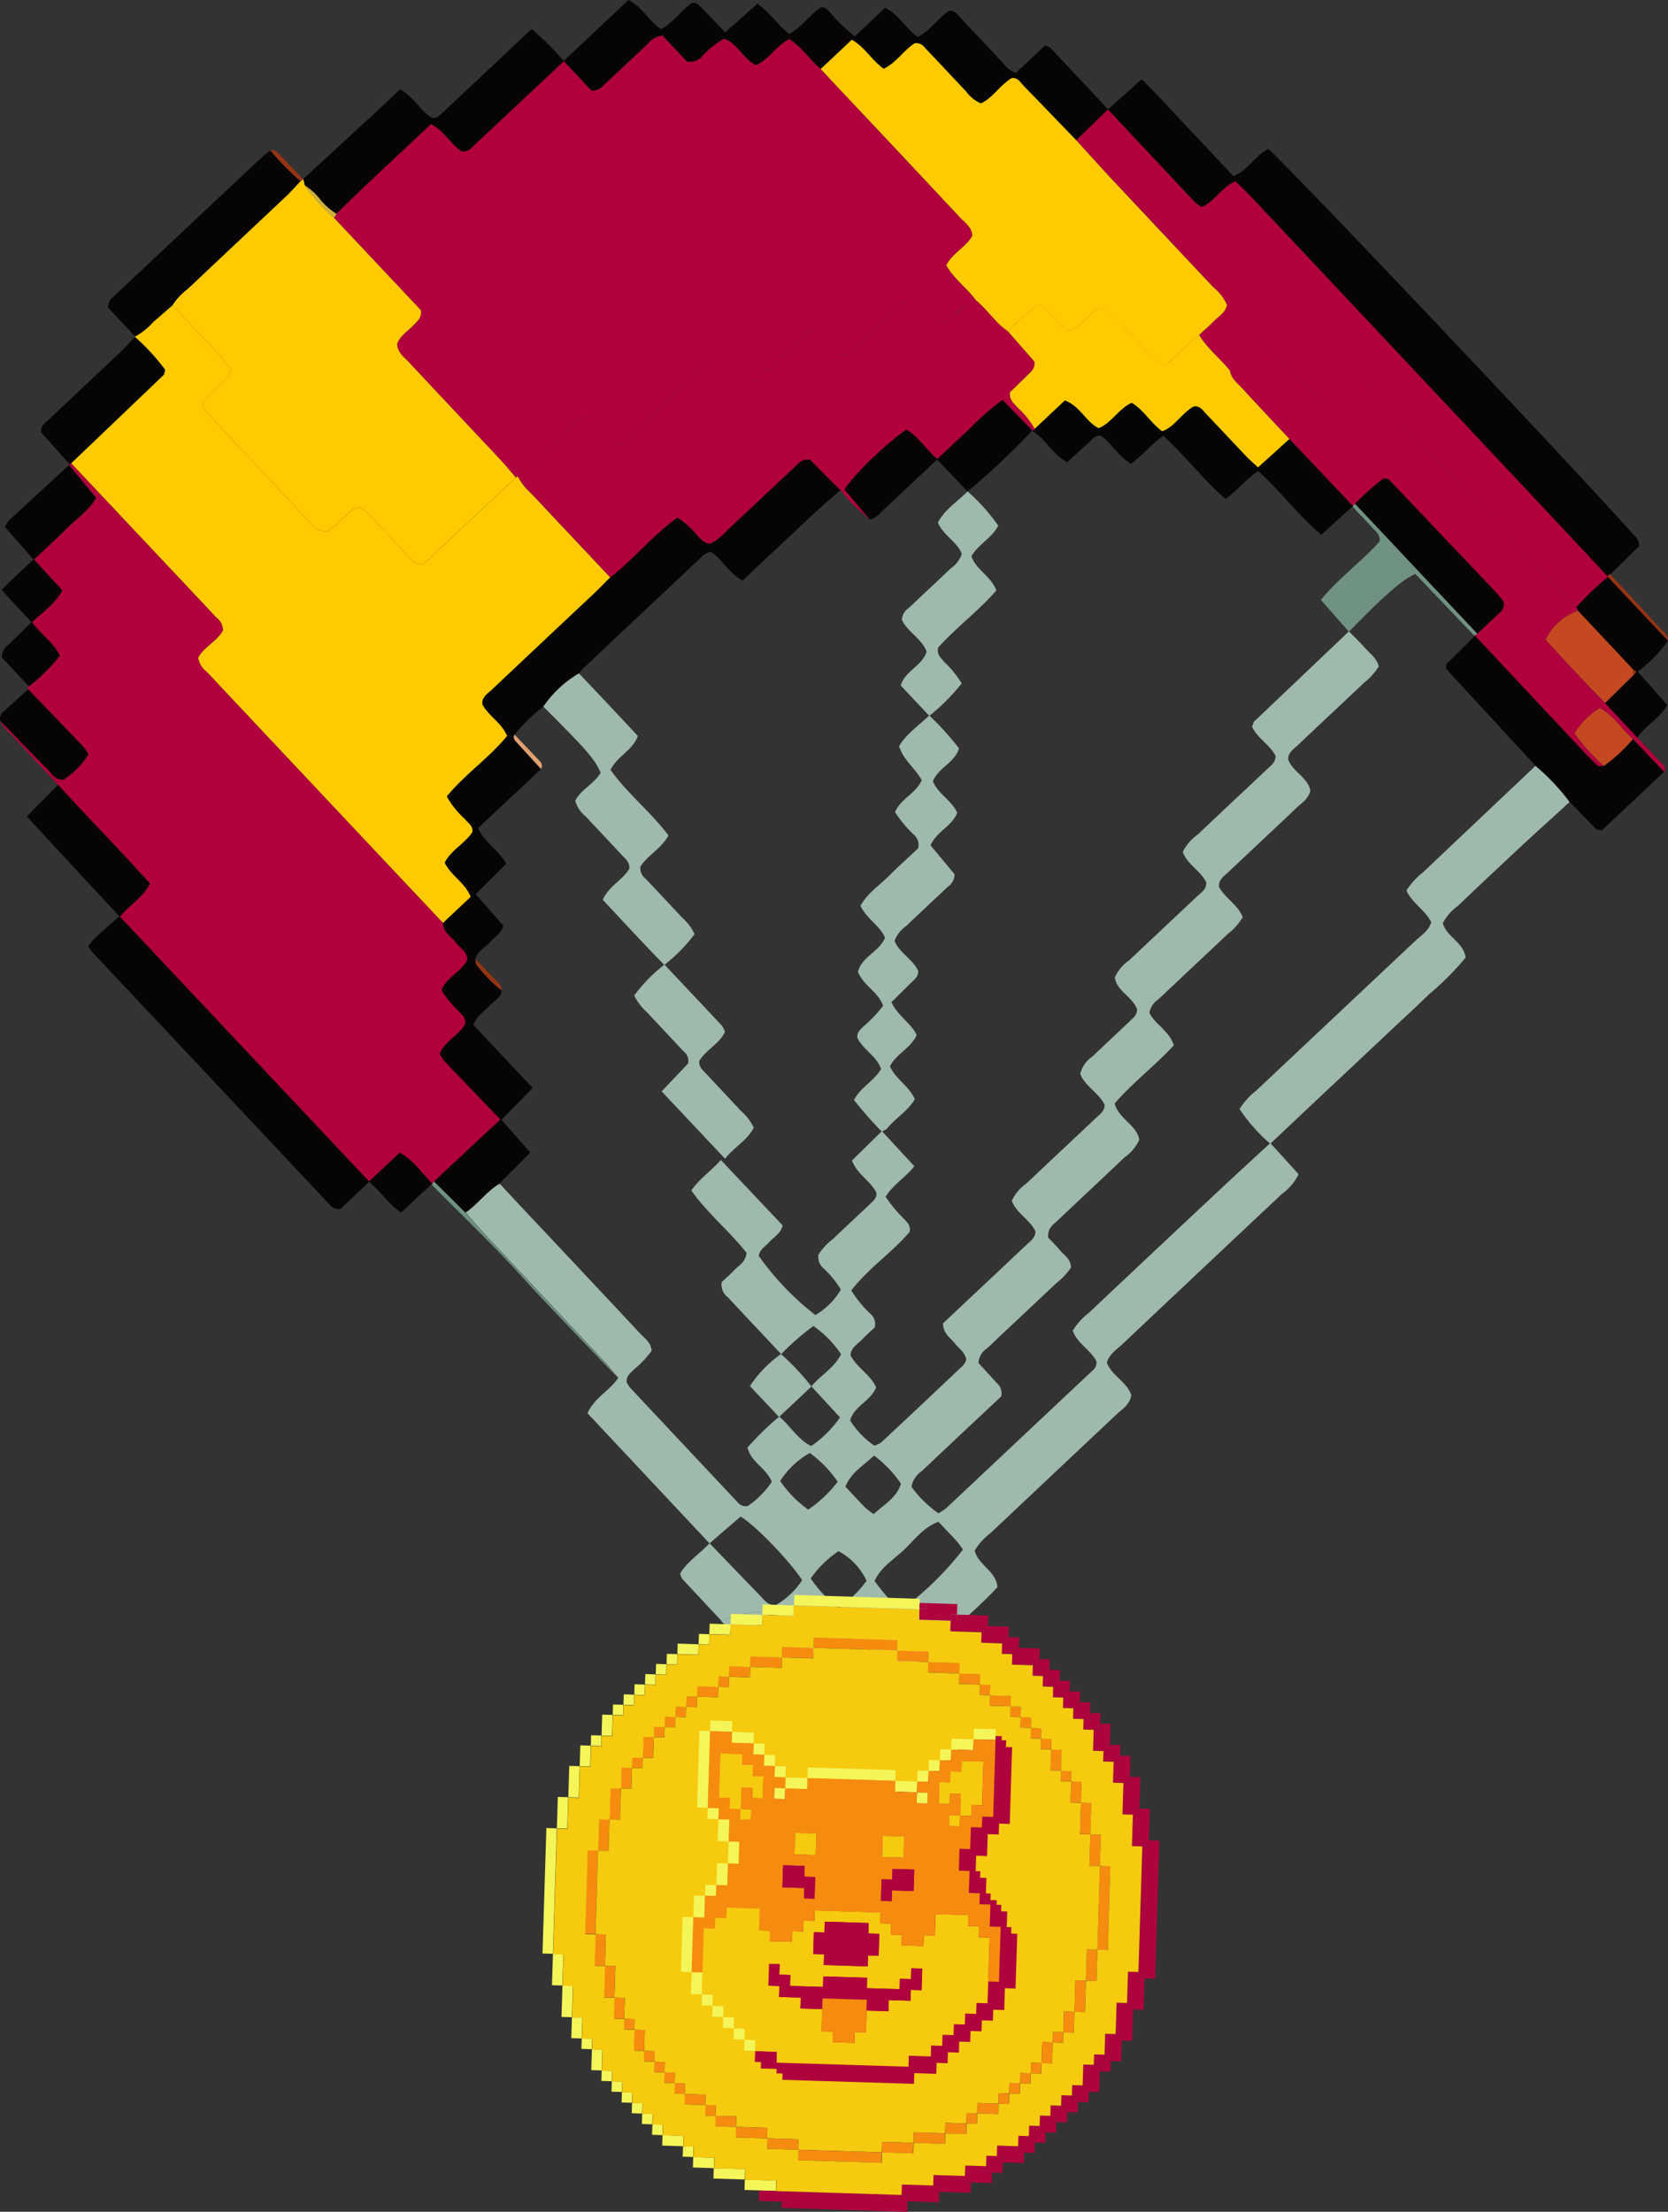 <svg xmlns="http://www.w3.org/2000/svg" width="188.554" height="250" viewBox="0 0 188.554 250">
  <rect x="0" y="0" width="188.554" height="250" fill="#333333" stroke="none"/>
  <g id="Layer_1-2" transform="translate(-0.008)">
    <g id="Group_3021" data-name="Group 3021" transform="translate(0.008)">
      <g id="Group_3014" data-name="Group 3014" transform="translate(0)">
        <path id="Path_6872" data-name="Path 6872" d="M165.015,369.766c.682.726,1.358,1.457,2.04,2.188l3.62-3.028c.593-.054.9.365,1.235.726,1.709,1.823,3.408,3.66,5.117,5.482.272.286.524.672,1.027.44l-3.038-3.368a6.9,6.9,0,0,1,2.129-2.4,16.911,16.911,0,0,0-12.135-.035Z" transform="translate(-83.515 -186.578)" fill="#9fb9ad"/>
        <path id="Path_6873" data-name="Path 6873" d="M162.34,353.165l-.015-.015s-.01.01-.015.015.01.01.015.015S162.335,353.17,162.34,353.165Z" transform="translate(-82.149 -178.728)" fill="#9fb9ad"/>
        <path id="Path_6874" data-name="Path 6874" d="M161.561,257.466c1.739-1.664,3.576-3.23,5.142-4.939-.2-1.9-2.183-2.465-2.573-4.134a6.94,6.94,0,0,1,1.808-1.99q7.1-6.7,14.219-13.395c.647-.612,1.506-1.092,1.674-2.178-.5-1.506-2.208-2.193-2.771-3.685.306-.993,1.136-1.482,1.788-2.1q9.016-8.512,18.052-17a5.821,5.821,0,0,0,1.842-2.188q-1.585-1.748-3.171-3.487H197.5c-2.144,1.981-4.292,3.951-6.421,5.947q-7.031,6.586-14.037,13.2a7.346,7.346,0,0,0-1.837,2.035c.553,1.492,2.079,2.193,2.692,3.487a1.129,1.129,0,0,1-.39.953q-8.29,7.8-16.59,15.6a6.742,6.742,0,0,1-.889.593,12.912,12.912,0,0,1-3.047-2.988,2.686,2.686,0,0,1,1.19-1.8q3.63-3.445,7.29-6.86c.6-.568,1.21-1.136,1.655-1.556a1.5,1.5,0,0,0-.528-1.551c-.716-.8-1.437-1.585-2.03-2.237a2.051,2.051,0,0,1,.963-1.645c2.6-2.47,5.225-4.914,7.833-7.379a7.666,7.666,0,0,0,1.65-1.753c0-.963-.726-1.358-1.19-1.911s-1.012-1.092-1.378-1.477c-.1-1.067.533-1.437,1-1.877,2.544-2.41,5.107-4.8,7.646-7.211a4.948,4.948,0,0,0,1.645-1.966c-.257-1.7-2.277-2.3-2.786-4.1,2-2.346,4.549-4.248,6.692-6.584-.509-1.655-2.158-2.381-2.756-3.68a2.357,2.357,0,0,1,1.032-1.536c2.608-2.465,5.225-4.914,7.833-7.379a6.538,6.538,0,0,0,1.684-1.9c-.568-1.442-2.064-2.163-2.7-3.467,0-.84.632-1.2,1.1-1.64,2.544-2.41,5.107-4.8,7.646-7.211.593-.563,1.348-1,1.6-1.966-.282-1.521-2.005-2.119-2.514-3.551,0-.775.617-1.146,1.087-1.59,2.479-2.351,4.983-4.687,7.468-7.038a7.511,7.511,0,0,0,1.694-1.867c-.252-.973-1.047-1.5-1.635-2.173-.548-.627-1.161-1.2-1.739-1.793q-5.356,5.09-10.708,10.179c-.1.1-.119.3-.237.612.578,1.274,2.025,2.04,2.652,3.289-.02.79-.558,1.116-.968,1.5-2.608,2.47-5.235,4.914-7.838,7.389a5.259,5.259,0,0,0-1.684,1.966c.479,1.4,2.015,2.094,2.657,3.452.025.785-.6,1.146-1.072,1.59-2.544,2.415-5.112,4.8-7.656,7.216a4.656,4.656,0,0,0-1.62,1.941c.262,1.556,1.99,2.153,2.514,3.571.03.677-.474,1.032-.889,1.427-1.388,1.324-2.8,2.628-4.188,3.956a3.206,3.206,0,0,0-1.338,1.926c.514,1.4,2.124,2.148,2.756,3.517-.04.761-.573,1.082-.988,1.472-2.608,2.47-5.235,4.914-7.838,7.389a5.022,5.022,0,0,0-1.669,1.966c.5,1.393,2.015,2.1,2.672,3.447,0,.78-.617,1.151-1.087,1.6-2.544,2.41-5.107,4.811-7.66,7.211-.6.568-1.205,1.131-1.7,1.6.02,1.2.84,1.625,1.338,2.262.454.578,1.141.988,1.289,1.842a2.2,2.2,0,0,1-.326.622q-4.638,4.393-9.305,8.752a2.846,2.846,0,0,1-.761.341,9.611,9.611,0,0,1-2.736-2.85c.454-1.63,2.3-2.153,2.944-3.734-.647-1.447-2.193-2.228-2.9-3.63.054-.884.8-1.25,1.3-1.773s1.077-1.027,1.437-1.363a1.582,1.582,0,0,0-.533-1.6,12.334,12.334,0,0,1-2.114-2.588c1.936-2.519,4.628-4.292,6.589-6.618.153-.7-.247-1.037-.568-1.413a15.879,15.879,0,0,1-2.144-2.558c.864-1.4,2.3-2.218,3.245-3.457q-1.83-1.978-3.66-3.961c-1.121,1.1-2.242,2.193-3.388,3.319.588,1.59,2.114,2.292,2.756,3.64.084.588-.331.909-.687,1.25-1.388,1.324-2.8,2.623-4.183,3.951a7.068,7.068,0,0,0-1.669,1.788,1.665,1.665,0,0,0,.6,1.585,10.86,10.86,0,0,1,1.926,2.376,7.89,7.89,0,0,1-2.884,2.874,31.358,31.358,0,0,1-6.391-6.678c.089-.726.726-1.062,1.161-1.541.548-.607,1.348-1.012,1.531-1.916q-3.5-3.7-6.989-7.394c-1.013,1.2-2.371,2.069-3.329,3.452,1.887,2.667,4.391,4.662,6.243,7.053-.109,1.027-.84,1.388-1.343,1.911s-1.082,1.027-1.472,1.4a1.81,1.81,0,0,0,.731,1.739c1.99,2.139,4,4.262,6,6.4a28.541,28.541,0,0,1,3.645-3.186,12.076,12.076,0,0,1,3.121,3.191c-.766,1.566-2.321,2.366-3.349,3.635,1.052,1.146,2.109,2.292,3.23,3.507a12.778,12.778,0,0,1-3.26,3.24c-1.541-.775-2.361-2.292-3.606-3.329a31.58,31.58,0,0,0-3.591,3.5c.385,1.65,2.134,2.321,2.751,3.872a10.376,10.376,0,0,1-2.716,2.736,1.193,1.193,0,0,1-1.175-.454q-6.082-6.468-12.15-12.945a3.466,3.466,0,0,1-.365-.588c-.079-.741.464-1.067.854-1.477a11.26,11.26,0,0,0,1.976-2.1c-.114-.958-.79-1.383-1.284-1.911q-6.66-7.12-13.35-14.219c-.854-.909-1.7-1.832-2.553-2.746-1.477.854-2.435,2.316-3.838,3.26.657.751,1.284,1.526,1.966,2.252q6.823,7.283,13.661,14.545c.568.6,1.077,1.259,1.61,1.892-.938,1.442-2.667,2.213-3.477,4q6.92,7.379,13.785,14.7s.01-.01.015-.015l.015.015c1.175-1.017,2.351-2.03,3.487-3.013,1.546.85,5.551,4.988,6.964,7.186a8.823,8.823,0,0,1-3.028,2.84c-.938-.054-1.3-.662-1.753-1.126q-2.845-2.934-5.67-5.882s-.01.01-.015.015-.01-.01-.015-.015c-1.092,1.19-2.529,2.069-3.314,3.438a2.368,2.368,0,0,0,.262.6q2.193,2.356,4.4,4.707a16.911,16.911,0,0,1,12.135.035c.282-.232.573-.464.854-.716a16.768,16.768,0,0,1,2.025,1.916,33.809,33.809,0,0,1,6.52,4.223c1.541-1.442,3.072-2.87,4.583-4.317Zm-16.245-13.7a12.447,12.447,0,0,1-3.176-3.235,9.525,9.525,0,0,1,3.349-3.166,13.218,13.218,0,0,1,3.151,3.255,14.552,14.552,0,0,1-3.319,3.141Zm7.389.5a8.845,8.845,0,0,1-.948-.716c-.751-.77-1.477-1.561-2.247-2.381.677-1.64,2.06-2.386,3.235-3.507a12.84,12.84,0,0,1,3.042,3.181C155.309,242.421,153.94,243.133,152.706,244.274ZM148.774,254.9a13.777,13.777,0,0,1-3.186-3.354,12.08,12.08,0,0,1,3.141-3.082,7.311,7.311,0,0,1,3.176,3.349A14.173,14.173,0,0,1,148.774,254.9Zm7.275.02c-1.422-.756-1.521-.845-3.245-3.072.677-1.541,2.144-2.425,3.324-3.531s2.163-2.519,3.9-3.176c.706.751,1.4,1.467,2.065,2.2.272.3.489.642.711.938a35.443,35.443,0,0,1-6.752,6.638Z" transform="translate(-53.944 -73.136)" fill="#9fb9ad"/>
        <path id="Path_6875" data-name="Path 6875" d="M204.157,382.073c-.731-1.343-2.292-2.119-2.924-3.778l.706-.662a34.281,34.281,0,0,0-6.52-4.223c.479.519.933,1.042,1.4,1.556a51.426,51.426,0,0,1,7.147,7.621c.054-.153.109-.3.188-.514Z" transform="translate(-98.905 -188.981)" fill="#9fb9ad"/>
        <path id="Path_6876" data-name="Path 6876" d="M7.844,106.232l.094-.084.035-.128h.133q8.223,8.727,16.447,17.469a1.779,1.779,0,0,1,.7,1.4c-.617,1.25-2.173,1.872-2.8,3.121a2.513,2.513,0,0,0,.958,1.561q13.358,14.2,26.72,28.4c0,1.062.914,1.516,1.457,2.227.484.637,1.324,1.052,1.289,1.99-.761,1.329-2.3,1.951-2.924,3.363a10.882,10.882,0,0,0,1.916,2.351c.361.435.879.8.775,1.477-.706,1.324-2.3,1.911-2.9,3.4a5.787,5.787,0,0,0,.558.83q3.178,3.341,6.386,6.658l-.025-.119-7.547,7.043a.868.868,0,0,0-.232.4v-.148c-1.126-1.18-2.05-2.578-3.64-3.5-1.205,1.131-2.346,2.2-3.487,3.28H41.8c-.232-.237-.469-.474-.7-.716q-13.78-14.639-27.555-29.288l.04.069c1.013-1.289,2.568-2.1,3.413-3.754-3.413-3.808-6.974-7.418-10.392-11.162-1.778-1.906-3.561-3.8-5.329-5.719A4.489,4.489,0,0,1,.08,135.136c1.8,1.847,3.586,3.7,5.393,5.542.449.454.79,1.1,1.739,1.126a9.458,9.458,0,0,0,2.83-2.87,6.161,6.161,0,0,0-.583-.879q-3.1-3.252-6.223-6.48l-.089-.2.178-.138a20.335,20.335,0,0,0,3.492-3.467c-.785-1.571-2.242-2.474-3.166-3.808v.044c1.166-1.126,2.578-2.03,3.457-3.615l-3.24-3.512v.049c1.205-1.141,2.445-2.252,3.615-3.428,1.151-1.151,2.563-2.069,3.428-3.566-1.062-1.289-2.06-2.489-3.052-3.694Z" transform="translate(-0.045 -53.656)" fill="#b0003d"/>
        <path id="Path_6877" data-name="Path 6877" d="M253.6,21.553c1.23-1.1,2.46-2.208,3.793-3.4,1.892,1.818,3.541,3.689,5.255,5.492s3.423,3.635,5.146,5.468c1.66-.736,2.479-2.351,3.912-3.087,1.966,1.58,34.371,35.808,41.34,43.636a1.618,1.618,0,0,1,.6,1.259c-1.012.988-2.134,2.084-3.255,3.181a.259.259,0,0,0-.291.277h.03q-4.527-4.83-9.053-9.666Q285.5,48.137,269.919,31.569c-.612-.652-1.274-1.264-1.916-1.9-1.59.711-2.336,2.307-3.793,2.9a3.987,3.987,0,0,1-.7-.445q-4.964-5.282-9.913-10.574v-.01Z" transform="translate(-128.35 -9.186)" fill="#060404"/>
        <path id="Path_6878" data-name="Path 6878" d="M327.567,123.074q1.445,1.519,2.889,3.042c.237.252.38.519.138.85q-1.763-1.86-3.531-3.714c-1.289-1.1-2.139-2.687-3.754-3.487a8.55,8.55,0,0,0-2.84,2.83,22.879,22.879,0,0,0,3.314,3.689c-.232,0-.548.114-.677,0-.563-.494-1.077-1.037-1.59-1.58q-6.156-6.557-12.3-13.128l-.114-.054a.637.637,0,0,0,.37-.188c.79-.741,1.585-1.477,2.366-2.228a1.426,1.426,0,0,0,.632-1.363c-.262-.321-.553-.726-.894-1.087q-6.016-6.349-12.051-12.688a.492.492,0,0,0-.212-.128,2.96,2.96,0,0,0-.479-.035,33.726,33.726,0,0,0-3.191,2.85.859.859,0,0,0-.232.37l.01-.119-7.181-7.567c-1.788-1.916-3.581-3.823-5.354-5.749-.543-.593-1.25-1.087-1.373-1.976,1.363-.909,2.326-2.336,3.852-3.156,2.553,2.06,4.3,4.761,6.786,6.707a8.881,8.881,0,0,0,2.42-1.892,1.894,1.894,0,0,1,1.793-.706c7.977,8.48,16.116,17.143,24.261,25.806a.589.589,0,0,1,.227.38,6.308,6.308,0,0,0-3.665,3.28c2.257,2.445,4.465,4.821,6.732,7.142q1.822,1.956,3.645,3.907Z" transform="translate(-142.475 -39.708)" fill="#b0003d"/>
        <path id="Path_6879" data-name="Path 6879" d="M321.024,179.35c-1.783,1.635-3.581,3.255-5.354,4.9q-3.667,3.415-7.295,6.865a5.518,5.518,0,0,0-1.679,1.936c.385,1.536,2.312,2.124,2.578,3.887a32.615,32.615,0,0,1-4.188,4.193c-1.492,1.462-3.033,2.865-4.554,4.3q-2.193,2.06-4.381,4.119-2.282,2.141-4.564,4.287-2.186,2.06-4.371,4.124h-.064a19.246,19.246,0,0,1-3.443-3.9,8.313,8.313,0,0,1,1.9-2.094q9.016-8.49,18.037-16.975c.642-.607,1.472-1.1,1.729-2.055-.7-1.383-2.148-2.144-2.8-3.571a8.062,8.062,0,0,1,1.872-2.055q6.357-6.023,12.718-12.036a24.377,24.377,0,0,1,3.857,4.085Z" transform="translate(-143.589 -88.709)" fill="#9fb9ad"/>
        <path id="Path_6880" data-name="Path 6880" d="M129.05,6.875c2.43-2.282,4.855-4.569,7.315-6.875,1.551.79,2.277,2.316,3.64,3.289,1.413-.677,2.262-2.109,3.561-2.958.617-.089.884.39,1.225.736.81.82,1.605,1.655,2.5,2.588,1.259-1.116,2.42-2.144,3.645-3.23,1.4.958,2.242,2.356,3.591,3.418,1.4-.761,2.292-2.129,3.561-3,.622-.1.864.405,1.215.736A16.862,16.862,0,0,0,161.954,4.1q1.689-1.585,3.428-3.225c1.58.815,2.311,2.341,3.675,3.309,1.4-.687,2.257-2.114,3.556-2.963.612-.079.889.39,1.225.741,1.61,1.694,3.2,3.408,4.811,5.1a3.335,3.335,0,0,0,1.5,1.18l3.309-3.112a2.6,2.6,0,0,1,.6.291q3.267,3.46,6.51,6.934v.01q-1.785,1.734-3.576,3.472c-1.966-2.035-3.922-4.075-5.9-6.1-.385-.4-.672-.978-1.373-.938-1.343.78-2.163,2.262-3.507,2.87a3.92,3.92,0,0,1-1.674-1.353c-1.5-1.566-2.963-3.156-4.46-4.722-.326-.341-.6-.815-1.353-.716-1.2.746-2.05,2.188-3.5,2.879-1.373-.968-2.129-2.46-3.61-3.28-1.215,1.146-2.361,2.223-3.507,3.3-1.279-1.027-2.153-2.5-3.571-3.359-1.506.756-2.277,2.311-3.764,2.934-1.492-.736-2.089-2.47-3.61-2.983a9.708,9.708,0,0,0-2.39,1.9,1.872,1.872,0,0,1-1.8.682c-.84-.889-1.847-1.966-2.756-2.934a2.413,2.413,0,0,0-1.669.933c-1.585,1.472-3.146,2.963-4.732,4.43-.41.38-.761.9-1.645.845C131.2,9.2,130.132,8.056,129.06,6.91V6.855Z" transform="translate(-65.316)" fill="#060404"/>
        <path id="Path_6881" data-name="Path 6881" d="M23.721,209.67l27.555,29.289c.227.242.464.479.7.716L48.7,242.752a1.33,1.33,0,0,1-1.3-.568q-13.35-14.2-26.7-28.4a7.54,7.54,0,0,1-.519-.726,9.537,9.537,0,0,1,1.679-1.719c.6-.573,1.24-1.111,1.857-1.664Z" transform="translate(-10.217 -106.113)" fill="#060404"/>
        <path id="Path_6882" data-name="Path 6882" d="M69.35,23.6q4.038-3.712,8.07-7.428c.973-.894,1.926-1.808,2.894-2.716,1.576.805,2.252,2.39,3.6,3.215.588.1.914-.311,1.274-.647q4.1-3.838,8.184-7.69c.6-.563,1.2-1.126,1.832-1.719a39.848,39.848,0,0,1,3.63,3.615l0,.054Q93.9,14.9,88.963,19.521c-.469.44-.869,1.047-1.664.958-1.245-.805-1.931-2.267-3.487-3.1-3.571,3.4-7.206,6.687-10.693,10.14a7.41,7.41,0,0,1-1.808-1.59,6.684,6.684,0,0,0-1.773-1.62c-.059-.252-.119-.5-.183-.756l-.015.044Z" transform="translate(-35.097 -3.345)" fill="#060404"/>
        <path id="Path_6883" data-name="Path 6883" d="M344.948,164.273a23.98,23.98,0,0,0-3.857-4.085q-4.993-5.408-9.987-10.826a.52.52,0,0,1-.119-.217,2.414,2.414,0,0,1,.04-.459c1-.988,2.109-2.089,3.22-3.2q6.149,6.564,12.3,13.128c.514.543,1.027,1.092,1.59,1.58.128.114.444,0,.677,0a18.022,18.022,0,0,0,3.28-3.033q1.763,1.86,3.531,3.714c-2.341,2.2-4.687,4.406-7,6.579-.657.109-.919-.375-1.255-.711-.815-.82-1.62-1.65-2.425-2.479Z" transform="translate(-167.512 -73.632)" fill="#060404"/>
        <path id="Path_6884" data-name="Path 6884" d="M27.836,55.515l-3.087-3.284a1.432,1.432,0,0,1,.632-1.264Q33.842,43,42.312,35.058a6.784,6.784,0,0,1,.81-.568,31.544,31.544,0,0,0,3.393,3.452c-.573.6-1.116,1.225-1.719,1.793Q39.27,44.951,33.733,50.152a7.09,7.09,0,0,0-1.684,1.813c-.731.637-1.457,1.274-2.193,1.906a7.646,7.646,0,0,1-2.074,1.655h.064Z" transform="translate(-12.529 -17.455)" fill="#060404"/>
        <path id="Path_6885" data-name="Path 6885" d="M12.669,91.487l-3.22-3.6c-.089-.77.385-1.037.736-1.363q4.082-3.852,8.169-7.7c.6-.568,1.156-1.185,1.734-1.783l-.064,0A23.826,23.826,0,0,1,23.466,80.8c-.089.282-.094.484-.193.583q-5.208,4.993-10.431,9.962h-.133l-.035.133Z" transform="translate(-4.781 -38.995)" fill="#060404"/>
        <path id="Path_6886" data-name="Path 6886" d="M9.671,179.61c3.418,3.744,6.984,7.354,10.392,11.162-.845,1.655-2.4,2.465-3.413,3.754L7.9,185.092c-.553-.593-1.1-1.2-1.758-1.911l3.526-3.571Z" transform="translate(-3.111 -90.9)" fill="#060404"/>
        <path id="Path_6887" data-name="Path 6887" d="M360.947,135.848a.624.624,0,0,0-.227-.38A31.645,31.645,0,0,1,364.345,132h-.03q3.4,3.608,6.8,7.221a15.62,15.62,0,0,1-3.418,3.5l-.153.015c-.138-.1-.277-.2-.415-.3Q364.042,139.142,360.947,135.848Z" transform="translate(-182.563 -66.805)" fill="#060404"/>
        <path id="Path_6888" data-name="Path 6888" d="M8.371,106.45c.993,1.205,1.99,2.41,3.052,3.694-.869,1.5-2.282,2.41-3.428,3.566C6.825,114.886,5.59,116,4.38,117.138q-1.63-1.852-3.26-3.7a4.067,4.067,0,0,1,.459-.731q3.386-3.141,6.791-6.258Z" transform="translate(-0.571 -53.874)" fill="#060404"/>
        <path id="Path_6889" data-name="Path 6889" d="M3.195,157.745q3.112,3.238,6.223,6.48A6.614,6.614,0,0,1,10,165.1a9.348,9.348,0,0,1-2.83,2.87c-.948-.025-1.289-.667-1.739-1.126-1.808-1.837-3.6-3.689-5.393-5.542a1.051,1.051,0,0,1,.42-1.077q1.371-1.245,2.736-2.489Z" transform="translate(-0.008 -79.832)" fill="#060404"/>
        <path id="Path_6890" data-name="Path 6890" d="M371.025,161.153q-1.823-1.956-3.645-3.907,1.608-1.578,3.21-3.161c.109-.123.212-.247.321-.37l.153-.015c1.1,1.24,2.2,2.484,3.334,3.764C373.559,159.019,371.924,159.76,371.025,161.153Z" transform="translate(-185.934 -77.787)" fill="#060404"/>
        <path id="Path_6891" data-name="Path 6891" d="M84.46,267.06c1.141-1.072,2.282-2.148,3.487-3.28,1.59.929,2.514,2.326,3.64,3.5l-3.5,3.284c-1.477-1.032-2.371-2.47-3.63-3.512Z" transform="translate(-42.749 -133.498)" fill="#060404"/>
        <path id="Path_6892" data-name="Path 6892" d="M3.827,142.33c.929,1.334,2.381,2.237,3.166,3.808A20.159,20.159,0,0,1,3.5,149.605c-1.067-1.131-2.129-2.267-3.047-3.24a1.572,1.572,0,0,1,.736-1.452q1.311-1.3,2.633-2.583Z" transform="translate(-0.231 -72.033)" fill="#060404"/>
        <path id="Path_6893" data-name="Path 6893" d="M4.01,127.985,7.25,131.5c-.879,1.585-2.292,2.489-3.457,3.615-1.1-1.185-2.247-2.326-3.4-3.685,1.245-1.259,2.45-2.336,3.62-3.447Z" transform="translate(-0.201 -64.77)" fill="#060404"/>
        <path id="Path_6894" data-name="Path 6894" d="M98.885,270.775a.894.894,0,0,1,.232-.4q1.771,1.756,3.541,3.517c.657.751,1.284,1.526,1.966,2.252q6.823,7.283,13.661,14.546c.568.6,1.077,1.259,1.61,1.892-1.788-1.872-3.586-3.734-5.369-5.606s-3.581-3.739-5.314-5.66c-3.3-3.66-6.87-7.043-10.332-10.54Z" transform="translate(-50.047 -136.838)" fill="#709282"/>
        <path id="Path_6895" data-name="Path 6895" d="M374.791,138.937q-3.4-3.608-6.8-7.221a.259.259,0,0,1,.291-.277c1.877,2.04,3.764,4.07,5.631,6.119C374.277,137.96,374.855,138.256,374.791,138.937Z" transform="translate(-186.242 -66.521)" fill="#973311"/>
        <path id="Path_6896" data-name="Path 6896" d="M65.323,37.865a31.544,31.544,0,0,1-3.393-3.452.665.665,0,0,1,.83.247c.943.993,1.892,1.981,2.835,2.973l.015-.044a.386.386,0,0,1-.291.277Z" transform="translate(-31.347 -17.383)" fill="#973311"/>
        <path id="Path_6897" data-name="Path 6897" d="M106.912,256.11c1.077,1.22,2.148,2.445,3.324,3.778-1.215,1.225-2.356,2.376-3.5,3.522-1.477.854-2.435,2.316-3.838,3.26q-1.771-1.756-3.541-3.517l7.547-7.043Z" transform="translate(-50.29 -129.616)" fill="#060404"/>
        <path id="Path_6898" data-name="Path 6898" d="M16.325,87.715q5.216-4.979,10.431-9.962c.1-.1.1-.3.193-.583a23.825,23.825,0,0,0-3.443-3.749,7.645,7.645,0,0,0,2.074-1.655c.736-.632,1.462-1.269,2.193-1.906,1.141,1.22,2.3,2.425,3.413,3.665a26.214,26.214,0,0,1,3.255,3.719c-.825,1.645-2.568,2.326-3.309,3.813a3.233,3.233,0,0,0,.361.751q6.075,6.5,12.165,12.98a1.83,1.83,0,0,0,1.635.612,13.99,13.99,0,0,0,2.223-1.911c.435-.375.815-.864,1.516-.736a7.5,7.5,0,0,1,1.808,1.684c1.274,1.324,2.519,2.672,3.783,4.006a1.6,1.6,0,0,0,1.541.657c3.363-3.151,6.89-6.455,10.421-9.76a1.2,1.2,0,0,0,.188-.168A6.767,6.767,0,0,0,68.289,91.1q4.475,4.771,8.959,9.522c-.647.647-1.284,1.309-1.951,1.936q-5.734,5.4-11.473,10.8c-.464.44-1.1.8-1.032,1.605.691,1.319,2.163,2.05,2.805,3.576-2.045,2.5-4.776,4.346-6.821,6.841a10.3,10.3,0,0,0,2.065,2.573c.351.44.924.756.83,1.452-.85,1.309-2.4,2.02-3.131,3.462.731,1.5,2.311,2.257,2.939,3.867-1.082,1.012-2.1,1.976-3.131,2.944q-13.365-14.195-26.72-28.4a2.513,2.513,0,0,1-.958-1.561c.622-1.25,2.178-1.872,2.8-3.121a1.772,1.772,0,0,0-.7-1.4Q24.551,96.452,16.32,87.72Z" transform="translate(-8.264 -35.356)" fill="#ffcb00"/>
        <path id="Path_6899" data-name="Path 6899" d="M101.02,157.541c1.027-.963,2.05-1.926,3.131-2.944-.627-1.61-2.208-2.371-2.939-3.867.736-1.437,2.282-2.148,3.131-3.462.094-.7-.474-1.012-.83-1.452a10.3,10.3,0,0,1-2.065-2.573c2.045-2.494,4.776-4.332,6.821-6.841-.642-1.526-2.114-2.257-2.805-3.576-.069-.81.568-1.166,1.032-1.605q5.727-5.408,11.473-10.8c.667-.627,1.3-1.289,1.951-1.936,2.677-2.084,4.816-4.786,7.6-6.771a10.933,10.933,0,0,1,2.3,2.1c.415.4.761.909,1.467.835A6.789,6.789,0,0,0,133.2,113.1c2.5-2.331,4.979-4.687,7.483-7.013.469-.435.864-1.047,1.818-.9,1.082,1.087,2.252,2.262,3.423,3.443-.933.82-1.892,1.62-2.8,2.47-2.736,2.549-5.458,5.122-8.238,7.735-1.571-.775-2.277-2.44-3.61-3.23a1.889,1.889,0,0,0-1.136.672q-6.645,6.238-13.276,12.486a6,6,0,0,0-.479.573,12.5,12.5,0,0,0-4.025,3.754,19.1,19.1,0,0,0-3.27,3.171.691.691,0,0,0,.212.845c.933,1.008,1.857,2.025,2.786,3.037-2.356,2.218-4.712,4.43-7.122,6.692.78,1.64,2.316,2.5,3.21,4-1.161,1.161-2.262,2.252-3.472,3.457,1.1,1.245,2.119,2.41,3.117,3.546-.178.879-.924,1.21-1.393,1.773-.578.687-1.516,1.062-1.768,2.03.049.227.025.514.153.662a16.974,16.974,0,0,0,2.825,2.884c-.079.864-.894,1.141-1.358,1.694-.573.687-1.467,1.106-1.837,2.188,2.188,2.326,4.4,4.682,6.7,7.122-1.264,1.294-2.415,2.47-3.566,3.645q-3.193-3.326-6.386-6.658a5.921,5.921,0,0,1-.558-.83c.6-1.492,2.193-2.079,2.9-3.4.1-.682-.415-1.042-.775-1.477a10.881,10.881,0,0,1-1.916-2.351c.622-1.413,2.163-2.035,2.924-3.363.03-.938-.805-1.353-1.289-1.99-.538-.706-1.457-1.166-1.457-2.228Z" transform="translate(-50.932 -53.223)" fill="#060404"/>
        <path id="Path_6900" data-name="Path 6900" d="M306.453,77.878a32.066,32.066,0,0,0-3.625,3.467L278.567,55.539a1.894,1.894,0,0,0-1.793.706,8.881,8.881,0,0,1-2.42,1.892c-2.489-1.946-4.233-4.648-6.786-6.707-1.531.82-2.494,2.247-3.852,3.156-1.111-1.393-2.568-2.489-3.5-4.045.548-.509,1.121-1,1.64-1.536.563-.578,1.358-.983,1.521-1.867a5.274,5.274,0,0,0-1.536-1.985c-3.927-4.2-7.868-8.372-11.8-12.565-1.25-1.334-2.47-2.7-3.7-4.055q1.785-1.734,3.576-3.472,4.956,5.29,9.913,10.574a3.561,3.561,0,0,0,.7.445c1.457-.6,2.2-2.2,3.793-2.9.642.632,1.3,1.245,1.916,1.9q15.588,16.566,31.155,33.141,4.534,4.823,9.053,9.666Z" transform="translate(-124.676 -12.683)" fill="#b0003d"/>
        <path id="Path_6901" data-name="Path 6901" d="M252.278,73.133c.924,1.556,2.386,2.652,3.492,4.045.118.889.825,1.383,1.368,1.976,1.773,1.926,3.566,3.833,5.354,5.749-1.156,1.047-2.311,2.089-3.546,3.21-.538-.5-.973-.869-1.368-1.279-1.492-1.566-2.959-3.151-4.45-4.712-.385-.405-.7-.958-1.4-.924-1.378.721-2.129,2.292-3.62,2.835-1.334-.968-2.094-2.435-3.457-3.225-1.531.741-2.292,2.321-3.744,2.875-1.5-.81-2.1-2.509-3.8-3.136-1.136,1.072-2.282,2.144-3.423,3.215a9.983,9.983,0,0,0-2-2.474c-.351-.435-.884-.761-.815-1.664.568-.558,1.274-1.23,1.961-1.921.4-.4.914-.736.81-1.566-.948-1.077-1.971-2.247-3-3.418a23.921,23.921,0,0,1,3.512-3.018c1.487.756,2.119,2.3,3.5,2.983a9.353,9.353,0,0,0,2.356-1.877,1.878,1.878,0,0,1,1.758-.7c.929.978,1.981,2.139,3.092,3.245s1.956,2.445,3.408,3.215c1.571-.968,2.633-2.4,4.015-3.438Z" transform="translate(-116.73 -35.275)" fill="#ffcb00"/>
        <path id="Path_6902" data-name="Path 6902" d="M236.517,94.89c1.141-1.077,2.287-2.148,3.423-3.22,1.7.622,2.3,2.326,3.8,3.136,1.457-.553,2.213-2.134,3.744-2.875,1.363.79,2.129,2.257,3.457,3.225,1.492-.548,2.242-2.114,3.62-2.835.7-.035,1.013.519,1.4.924,1.492,1.561,2.958,3.146,4.45,4.712.39.41.825.775,1.368,1.279,1.24-1.121,2.391-2.163,3.546-3.21l7.181,7.567c-1.161,1.052-2.326,2.1-3.581,3.245-2.608-2.208-4.588-4.9-7.112-7.2-1.383.84-2.307,2.163-3.709,3.151-2.509-2.158-4.495-4.821-7.028-7.147-1.338.914-2.3,2.2-3.65,3.181-1.388-.8-2.153-2.267-3.4-3.191-.691-.1-1.013.464-1.427.83-.8.7-1.576,1.437-2.4,2.2-1.674-.958-2.465-2.662-3.946-3.576v-.04l.173,0,.094-.143Z" transform="translate(-119.569 -46.394)" fill="#060404"/>
        <path id="Path_6903" data-name="Path 6903" d="M310.12,112.37a34.35,34.35,0,0,1,3.191-2.85,2.96,2.96,0,0,1,.479.035.584.584,0,0,1,.212.128q6.031,6.342,12.051,12.688c.341.361.632.766.894,1.087a1.435,1.435,0,0,1-.632,1.363c-.78.751-1.576,1.487-2.366,2.228l-13.824-14.684Z" transform="translate(-156.955 -55.428)" fill="#060404"/>
        <path id="Path_6904" data-name="Path 6904" d="M306.178,115.29,320,129.974a.637.637,0,0,1-.37.188c-2.223-2.331-4.445-4.658-6.638-6.954-1.635.8-3.546,2.484-7.493,6.549-1.032-1.166-2.06-2.336-3.171-3.6,2.045-2.514,4.628-4.346,6.643-6.608.089-.785-.449-1.126-.825-1.541-.721-.8-1.472-1.571-2.208-2.351a.859.859,0,0,1,.232-.37Z" transform="translate(-153.012 -58.348)" fill="#709282"/>
        <path id="Path_6905" data-name="Path 6905" d="M363.7,147.04q-1.608,1.578-3.21,3.161c-2.267-2.321-4.475-4.692-6.732-7.142a6.322,6.322,0,0,1,3.665-3.28q3.089,3.289,6.179,6.584c.035.222.064.449.1.672Z" transform="translate(-179.041 -70.742)" fill="#c44921"/>
        <path id="Path_6906" data-name="Path 6906" d="M366.974,165.567a17.693,17.693,0,0,1-3.28,3.033,22.629,22.629,0,0,1-3.314-3.689,8.549,8.549,0,0,1,2.84-2.83C364.835,162.875,365.685,164.466,366.974,165.567Z" transform="translate(-182.391 -82.028)" fill="#c44921"/>
        <path id="Path_6907" data-name="Path 6907" d="M76.737,28.307c3.487-3.447,7.122-6.737,10.693-10.14,1.556.83,2.237,2.3,3.487,3.1.8.089,1.19-.519,1.664-.958q4.942-4.608,9.863-9.241c1.072,1.141,2.148,2.282,3.117,3.319.879.059,1.23-.464,1.645-.845,1.585-1.467,3.151-2.958,4.732-4.43a2.42,2.42,0,0,1,1.669-.933c.909.963,1.921,2.04,2.756,2.934a1.872,1.872,0,0,0,1.8-.682,9.6,9.6,0,0,1,2.391-1.9c1.516.509,2.119,2.247,3.61,2.983,1.487-.622,2.257-2.178,3.764-2.934,1.417.854,2.292,2.331,3.566,3.359q1.193,1.282,2.391,2.558,6.683,7.112,13.36,14.229c.548.588,1.309,1.062,1.393,2.05-.711,1.289-2.218,1.946-2.954,3.339.894,1.605,2.4,2.608,3.4,4.02a4.194,4.194,0,0,0-2.287,1.422c-.548.474-.963,1.19-2.015,1.141-1.082-.884-1.966-2.376-3.912-2.45-.524.494-1.131,1.062-1.734,1.63-1.338,1.255-2.677,2.514-4.02,3.764a1.441,1.441,0,0,1-1.319.573c-1.3-.7-1.852-2.351-3.314-2.786a6.821,6.821,0,0,0-2.035,1.605c-1.353,1.24-2.677,2.509-4.02,3.764a1.633,1.633,0,0,1-1.324.647c-1.348-.607-1.867-2.311-3.294-2.781a5.107,5.107,0,0,0-2.06,1.541c-2.568,2.386-5.107,4.8-7.67,7.191-.474.44-.869,1.037-1.753,1.037-1.388-.736-2.069-2.474-3.788-3.265-2.524,2.193-4.865,4.559-7.325,6.786a1.014,1.014,0,0,1-.188.168c-.6-.691-1.18-1.4-1.8-2.065-3.413-3.645-6.846-7.275-10.253-10.93-.548-.588-1.3-1.072-1.373-2.1.316-.948,1.235-1.457,1.9-2.178.385-.42.914-.761.78-1.65-3.191-3.393-6.495-6.91-9.8-10.421.084-.158.173-.311.257-.469Z" transform="translate(-38.71 -4.14)" fill="#b0003d"/>
        <path id="Path_6908" data-name="Path 6908" d="M205.443,38.6c-1-1.413-2.509-2.415-3.4-4.02.736-1.393,2.247-2.05,2.954-3.339-.084-.988-.84-1.462-1.393-2.05q-6.66-7.127-13.36-14.229c-.8-.85-1.6-1.709-2.391-2.558,1.146-1.077,2.292-2.153,3.507-3.3,1.482.82,2.237,2.316,3.61,3.28,1.447-.7,2.3-2.139,3.5-2.879.751-.1,1.027.375,1.353.716,1.5,1.566,2.963,3.156,4.46,4.722a4.019,4.019,0,0,0,1.674,1.353c1.343-.612,2.163-2.089,3.507-2.87.7-.04.988.543,1.373.938,1.976,2.025,3.931,4.065,5.9,6.1,1.235,1.353,2.455,2.716,3.7,4.055q5.89,6.29,11.8,12.565a5.4,5.4,0,0,1,1.536,1.985c-.163.884-.958,1.289-1.521,1.867-.524.538-1.092,1.027-1.64,1.536-1.378,1.042-2.44,2.465-4.01,3.438-1.452-.766-2.311-2.124-3.408-3.215s-2.168-2.267-3.092-3.245a1.878,1.878,0,0,0-1.758.7,9.353,9.353,0,0,1-2.356,1.877c-1.378-.691-2.01-2.228-3.5-2.983a23.922,23.922,0,0,0-3.512,3.018c-1.373-.953-2.282-2.386-3.536-3.457Z" transform="translate(-95.074 -4.605)" fill="#ffcb00"/>
        <path id="Path_6909" data-name="Path 6909" d="M57.77,45.335c3.3,3.517,6.608,7.028,9.8,10.421.133.889-.4,1.23-.78,1.65-.662.721-1.585,1.23-1.9,2.178.069,1.027.825,1.506,1.373,2.1,3.408,3.655,6.841,7.285,10.253,10.93.622.667,1.205,1.373,1.8,2.065-3.531,3.3-7.058,6.608-10.421,9.76a1.6,1.6,0,0,1-1.541-.657c-1.264-1.334-2.514-2.682-3.783-4.006a7.408,7.408,0,0,0-1.808-1.684c-.7-.128-1.082.361-1.516.736a13.776,13.776,0,0,1-2.223,1.911,1.812,1.812,0,0,1-1.635-.612q-6.09-6.482-12.165-12.98a3.136,3.136,0,0,1-.361-.751c.741-1.487,2.484-2.168,3.309-3.813a26.488,26.488,0,0,0-3.255-3.719c-1.116-1.245-2.277-2.445-3.413-3.665A7.023,7.023,0,0,1,41.2,53.386q5.527-5.216,11.063-10.416c.6-.568,1.146-1.2,1.719-1.793a.394.394,0,0,0,.291-.277c.059.252.119.5.178.751a20.253,20.253,0,0,0,3.319,3.68Z" transform="translate(-20 -20.699)" fill="#ffcb00"/>
        <path id="Path_6910" data-name="Path 6910" d="M73.079,46.11a20.253,20.253,0,0,1-3.319-3.68,6.76,6.76,0,0,1,1.773,1.62,7.32,7.32,0,0,0,1.808,1.59c-.084.158-.173.311-.257.469Z" transform="translate(-35.309 -21.474)" fill="#cdb13f"/>
        <path id="Path_6911" data-name="Path 6911" d="M373.789,153.792c-.035-.222-.064-.449-.1-.672.138.1.277.2.415.3-.109.123-.212.247-.321.37Z" transform="translate(-189.127 -77.493)" fill="#973311"/>
        <path id="Path_6912" data-name="Path 6912" d="M199.154,210.5c-.183.094-.365.188-.553.282a44.817,44.817,0,0,1-3.141-3.571c.766-1.462,2.257-2.129,3.067-3.5-.5-1.467-2.015-2.173-2.677-3.507-.1-.583.3-.914.642-1.269a15.2,15.2,0,0,0,2.262-2.371c-.553-1.59-2.242-2.292-2.84-3.843.42-1.709,2.391-2.247,3.062-3.857-.622-1.4-2.1-2.144-2.776-3.6.756-1.418,2.119-2.287,3.22-3.388s2.3-2.173,3.289-3.107a1.519,1.519,0,0,0-.5-1.561,13.442,13.442,0,0,1-2.1-2.534c.607-1.526,2.381-2.1,3.008-3.62-.736-1.343-2.055-2.247-2.558-3.823.815-1.408,2.223-2.341,3.408-3.482a31.053,31.053,0,0,1,3.368,3.719c-.484,1.625-2.307,2.158-2.954,3.709.558,1.408,2.065,2.124,2.751,3.556-.548,1.511-2.3,2.094-3.018,3.694.929,1.116,1.872,2.242,2.712,3.255a1.643,1.643,0,0,1-.746,1.413c-1.571,1.492-3.161,2.968-4.732,4.465a3.611,3.611,0,0,0-1.3,1.645c.5,1.353,2.035,2.05,2.667,3.408.054.687-.479,1.017-.879,1.422-.691.7-1.4,1.383-2.139,2.114.687,1.526,2.134,2.287,2.855,3.7-.617,1.482-2.3,2.119-3.028,3.561.642,1.437,2.129,2.173,2.815,3.709-.785,1.348-2.218,2.158-3.186,3.373Z" transform="translate(-98.926 -82.878)" fill="#9fb9ad"/>
        <path id="Path_6913" data-name="Path 6913" d="M209.385,137.832c-1.077-1.146-2.153-2.287-3.235-3.438.543-1.7,2.435-2.208,2.934-3.823-.578-1.511-2.2-2.252-2.8-3.605a1.753,1.753,0,0,1,.79-1.338c1.571-1.492,3.161-2.963,4.727-4.46a3.171,3.171,0,0,0,1.255-1.645c-.5-1.363-2.05-2.05-2.7-3.531.761-1.487,2.213-2.371,3.363-3.531a22.074,22.074,0,0,1,3.467,3.877c-.761,1.417-2.242,2.089-3.038,3.443.5,1.526,2.188,2.223,2.82,3.872-2.05,2.351-4.6,4.238-6.589,6.465-.158.859.37,1.215.731,1.645a11.433,11.433,0,0,1,1.936,2.4,23.235,23.235,0,0,1-3.665,3.675Z" transform="translate(-104.336 -56.916)" fill="#9fb9ad"/>
        <path id="Path_6914" data-name="Path 6914" d="M217.9,101.852q-1.734-1.815-3.462-3.63c1.205-1.131,2.4-2.282,3.62-3.393a29.868,29.868,0,0,1,3.788-3.329c1.19,1.215,2.277,2.326,3.363,3.438v.04a76.331,76.331,0,0,1-7.315,6.87Z" transform="translate(-108.531 -46.308)" fill="#060404"/>
        <path id="Path_6915" data-name="Path 6915" d="M176.652,83.464c-1.087-1.111-2.173-2.223-3.363-3.438a29.527,29.527,0,0,0-3.788,3.329c-1.225,1.111-2.415,2.257-3.62,3.393l.059-.015c-1.255-1.037-2.114-2.509-3.507-3.339-2.321,1.566-6.119,5.26-6.994,6.791.938,1.106,1.892,2.232,2.85,3.359a22.466,22.466,0,0,1-3.329-3.314c-1.171-1.175-2.341-2.351-3.423-3.443-.948-.148-1.348.464-1.818.9-2.5,2.331-4.984,4.682-7.483,7.013a6.789,6.789,0,0,1-1.911,1.551c-.706.069-1.052-.445-1.467-.835a10.933,10.933,0,0,0-2.3-2.1c-2.786,1.985-4.924,4.687-7.6,6.771q-4.482-4.764-8.959-9.522a6.767,6.767,0,0,1-1.516-1.926c2.46-2.228,4.8-4.593,7.325-6.786,1.719.79,2.4,2.529,3.788,3.265.884,0,1.279-.593,1.753-1.037,2.563-2.39,5.107-4.806,7.67-7.191a5.073,5.073,0,0,1,2.06-1.541c1.427.469,1.946,2.173,3.294,2.781a1.606,1.606,0,0,0,1.324-.647c1.343-1.25,2.672-2.519,4.02-3.764a6.76,6.76,0,0,1,2.035-1.605c1.462.435,2.01,2.089,3.314,2.786.588.123.953-.232,1.319-.573,1.343-1.25,2.682-2.509,4.02-3.764.6-.568,1.21-1.136,1.734-1.63,1.946.074,2.825,1.566,3.912,2.45,1.052.054,1.467-.667,2.015-1.141.691-.6,1.284-1.334,2.287-1.422,1.259,1.072,2.163,2.5,3.536,3.457,1.027,1.171,2.055,2.341,3,3.418.1.83-.415,1.171-.81,1.566-.687.691-1.393,1.363-1.961,1.921-.069.9.459,1.23.815,1.664a9.766,9.766,0,0,1,2,2.474l-.094.148h-.173Z" transform="translate(-59.966 -34.83)" fill="#b0003d"/>
        <path id="Path_6916" data-name="Path 6916" d="M124.365,157.854a12.5,12.5,0,0,1,4.025-3.754q3.341,3.519,6.658,7.078c-.632,1.689-2.361,2.282-3.087,3.833,1.9,2.687,4.549,4.746,6.549,7.409-.85,1.541-2.4,2.262-3.186,3.546a1.524,1.524,0,0,0,.622,1.358c1.363,1.462,2.736,2.909,4.094,4.371a5.9,5.9,0,0,1,1.422,1.872,18.014,18.014,0,0,1-3.423,3.487c-2.376-2.42-4.672-4.914-6.964-7.369.77-1.64,2.321-2.257,3.013-3.526.044-.736-.459-1.1-.845-1.516-1.358-1.467-2.741-2.909-4.094-4.376a3.422,3.422,0,0,1-1.18-1.768c.617-1.25,2.119-1.906,2.875-3.161-.687-1.576-1.5-2.5-6.485-7.483Z" transform="translate(-62.942 -77.989)" fill="#9fb9ad"/>
        <path id="Path_6917" data-name="Path 6917" d="M155.433,242.7l-7.171-7.616c1.027-1.082,2.055-2.163,3-3.166a1.419,1.419,0,0,0-.573-1.413c-1.363-1.467-2.741-2.919-4.1-4.381a6.094,6.094,0,0,1-1.427-1.872,17.625,17.625,0,0,1,3.418-3.5q3.238,3.438,6.475,6.88a3.227,3.227,0,0,1,.37.721c-.637,1.373-2.144,2.015-2.9,3.28-.1.7.41,1.062.79,1.477,1.294,1.4,2.613,2.776,3.907,4.178a5.823,5.823,0,0,1,1.457,1.9c-.706,1.417-2.252,2.223-3.245,3.507Z" transform="translate(-73.469 -111.726)" fill="#9fb9ad"/>
        <path id="Path_6918" data-name="Path 6918" d="M196.16,108.47c-.958-1.126-1.911-2.257-2.85-3.359.874-1.531,4.672-5.221,6.994-6.791,1.393.83,2.252,2.3,3.507,3.339-2.025,1.906-4.045,3.813-6.08,5.71-.469.435-.859,1-1.571,1.106Z" transform="translate(-97.837 -49.759)" fill="#060404"/>
        <path id="Path_6919" data-name="Path 6919" d="M175.157,309.88a27.19,27.19,0,0,1,3.447,3.665q-1.83,1.726-3.665,3.447c-1.077-1.146-2.153-2.287-3.289-3.5A13.608,13.608,0,0,1,175.157,309.88Z" transform="translate(-86.875 -156.829)" fill="#9fb9ad"/>
        <path id="Path_6920" data-name="Path 6920" d="M120.681,171.992c-.929-1.012-1.852-2.03-2.786-3.038-.227-.247-.39-.5-.212-.845.958,1,1.916,2,2.87,3.008a.686.686,0,0,1,.133.874Z" transform="translate(-59.525 -85.08)" fill="#e2a071"/>
        <path id="Path_6921" data-name="Path 6921" d="M111.778,223.046a16.789,16.789,0,0,1-2.825-2.884c-.133-.153-.109-.44-.153-.662.864.889,1.729,1.783,2.6,2.672a1.174,1.174,0,0,1,.38.879Z" transform="translate(-55.067 -111.088)" fill="#973311"/>
      </g>
      <g id="Group_3020" data-name="Group 3020" transform="translate(61.324 180.275)">
        <g id="Group_3018" data-name="Group 3018">
          <path id="Path_6922" data-name="Path 6922" d="M188.586,375.975l7.092.217.035-1.18-9.458-.291-.035,1.18C186.813,375.92,187.993,375.955,188.586,375.975Z" transform="translate(-155.573 -369.919)" fill="#f58c10"/>
          <path id="Path_6923" data-name="Path 6923" d="M181.326,378.145l1.18.035.035-1.18c-1.062-.035-2.484-.079-3.546-.109l-.035,1.18C179.553,378.09,180.733,378.125,181.326,378.145Z" transform="translate(-151.899 -371.018)" fill="#f58c10"/>
          <path id="Path_6924" data-name="Path 6924" d="M206.48,378.925c.593.02,1.773.054,2.366.074l.035-1.18c-1.062-.035-2.484-.079-3.546-.109l-.035,1.18Z" transform="translate(-165.23 -371.432)" fill="#f58c10"/>
          <path id="Path_6925" data-name="Path 6925" d="M174.076,380.315l1.18.035.035-1.18c-1.062-.035-2.484-.079-3.546-.109l-.035,1.18C172.3,380.26,173.483,380.295,174.076,380.315Z" transform="translate(-148.23 -372.116)" fill="#f58c10"/>
          <path id="Path_6926" data-name="Path 6926" d="M213.58,381.535c.593.02,1.773.054,2.366.074l.035-1.18c-1.062-.035-2.484-.079-3.546-.109l-.035,1.18Z" transform="translate(-168.823 -372.753)" fill="#f58c10"/>
          <path id="Path_6927" data-name="Path 6927" d="M169.216,382.555l.035-1.18c-.593-.02-1.773-.054-2.366-.074l-.035,1.18Z" transform="translate(-145.77 -373.249)" fill="#f58c10"/>
          <path id="Path_6928" data-name="Path 6928" d="M220.685,384.15l1.18.035L221.9,383c-.593-.02-1.773-.054-2.366-.074l-.035,1.18,1.18.035Z" transform="translate(-172.416 -374.074)" fill="#f58c10"/>
          <rect id="Rectangle_87296" data-name="Rectangle 87296" width="1.18" height="1.18" transform="translate(19.862 10.382) rotate(-88.23)" fill="#f58c10"/>
          <rect id="Rectangle_87297" data-name="Rectangle 87297" width="1.18" height="1.18" transform="translate(49.416 11.294) rotate(-88.23)" fill="#f58c10"/>
          <path id="Path_6929" data-name="Path 6929" d="M161.886,387.125l.035-1.18-2.366-.074-.035,1.18C160.113,387.07,161.293,387.1,161.886,387.125Z" transform="translate(-142.061 -375.562)" fill="#f58c10"/>
          <path id="Path_6930" data-name="Path 6930" d="M227.715,389.16l1.18.035.035-1.18c-.593-.02-1.773-.054-2.366-.074l-.035,1.18,1.18.035Z" transform="translate(-175.974 -376.61)" fill="#f58c10"/>
          <rect id="Rectangle_87298" data-name="Rectangle 87298" width="1.18" height="1.18" transform="translate(16.243 12.633) rotate(-88.23)" fill="#f58c10"/>
          <rect id="Rectangle_87299" data-name="Rectangle 87299" width="1.18" height="1.18" transform="translate(52.886 13.767) rotate(-88.23)" fill="#f58c10"/>
          <rect id="Rectangle_87300" data-name="Rectangle 87300" width="1.18" height="1.18" transform="translate(15.024 13.779) rotate(-88.23)" fill="#f58c10"/>
          <rect id="Rectangle_87301" data-name="Rectangle 87301" width="1.18" height="1.18" transform="translate(54.032 14.986) rotate(-88.23)" fill="#f58c10"/>
          <rect id="Rectangle_87302" data-name="Rectangle 87302" width="1.18" height="1.18" transform="translate(13.805 14.925) rotate(-88.23)" fill="#f58c10"/>
          <rect id="Rectangle_87303" data-name="Rectangle 87303" width="1.18" height="1.18" transform="translate(55.178 16.204) rotate(-88.23)" fill="#f58c10"/>
          <rect id="Rectangle_87304" data-name="Rectangle 87304" width="1.18" height="1.18" transform="translate(12.587 16.071) rotate(-88.23)" fill="#f58c10"/>
          <rect id="Rectangle_87305" data-name="Rectangle 87305" width="1.18" height="1.18" transform="translate(56.324 17.423) rotate(-88.23)" fill="#f58c10"/>
          <rect id="Rectangle_87306" data-name="Rectangle 87306" width="2.366" height="1.18" transform="translate(11.329 18.401) rotate(-88.23)" fill="#f58c10"/>
          <rect id="Rectangle_87307" data-name="Rectangle 87307" width="2.366" height="1.18" transform="translate(57.436 19.825) rotate(-88.23)" fill="#f58c10"/>
          <rect id="Rectangle_87308" data-name="Rectangle 87308" width="1.18" height="1.185" transform="translate(10.108 19.541) rotate(-88.23)" fill="#f58c10"/>
          <rect id="Rectangle_87309" data-name="Rectangle 87309" width="1.18" height="1.18" transform="translate(58.575 21.043) rotate(-88.23)" fill="#f58c10"/>
          <rect id="Rectangle_87310" data-name="Rectangle 87310" width="2.366" height="1.18" transform="translate(8.856 21.875) rotate(-88.23)" fill="#f58c10"/>
          <path id="Path_6931" data-name="Path 6931" d="M245.01,410.036l1.18.035.074-2.366-1.18-.035C245.064,408.263,245.03,409.443,245.01,410.036Z" transform="translate(-185.327 -386.595)" fill="#f58c10"/>
          <path id="Path_6932" data-name="Path 6932" d="M247.225,414.9l-.035,1.18,1.18.035c.035-1.062.079-2.484.109-3.546l-1.18-.035c-.02.593-.054,1.773-.074,2.366Z" transform="translate(-186.43 -389.055)" fill="#f58c10"/>
          <rect id="Rectangle_87311" data-name="Rectangle 87311" width="3.546" height="1.18" transform="translate(7.567 25.382) rotate(-88.23)" fill="#f58c10"/>
          <path id="Path_6933" data-name="Path 6933" d="M249.395,422.156l-.035,1.18,1.18.035c.035-1.062.079-2.484.109-3.546l-1.18-.035C249.449,420.383,249.414,421.563,249.395,422.156Z" transform="translate(-187.528 -392.729)" fill="#f58c10"/>
          <rect id="Rectangle_87312" data-name="Rectangle 87312" width="3.546" height="1.185" transform="translate(6.276 28.893) rotate(-88.23)" fill="#f58c10"/>
          <path id="Path_6934" data-name="Path 6934" d="M252.449,432.987c.059-1.892.123-4.02.183-5.912l-1.18-.035c-.094,3.072-.2,6.381-.291,9.458l1.18.035C252.375,435.471,252.419,434.048,252.449,432.987Z" transform="translate(-188.439 -396.398)" fill="#f58c10"/>
          <rect id="Rectangle_87313" data-name="Rectangle 87313" width="9.458" height="1.18" transform="translate(4.8 38.307) rotate(-88.23)" fill="#f58c10"/>
          <path id="Path_6935" data-name="Path 6935" d="M248.614,447.3l-.074,2.366,1.18.035c.035-1.062.079-2.484.109-3.546l-1.18-.035Z" transform="translate(-187.113 -406.055)" fill="#f58c10"/>
          <path id="Path_6936" data-name="Path 6936" d="M193.316,401.766l-.291,9.458-1.19-.039-.109,3.546-1.18-.035-.109,3.546-1.185-.04-.074,2.366-1.18-.035-.035,1.18-1.18-.039-.069,2.366-1.19-.035-.035,1.185-1.18-.035-.035,1.176-1.185-.035-.039,1.18-1.18-.04-.035,1.19-2.366-.074-.035,1.18-1.18-.04-.04,1.18-2.366-.074-.035,1.185-3.546-.109-.035,1.18-3.546-.109-.035,1.185-9.458-.291.04-1.185-3.546-.114.035-1.176-3.546-.114.04-1.185L149.848,430l.035-1.175-1.176-.04.035-1.18-2.366-.069.035-1.185-1.185-.039.04-1.18-1.18-.035.035-1.18-1.18-.035.039-1.185-1.185-.04.069-2.366-1.175-.035.035-1.18-1.185-.035.074-2.366-1.18-.04.109-3.546-1.18-.035.109-3.546-1.185-.035.291-9.458,1.19.04.109-3.546,1.175.035.114-3.541,1.175.035.074-2.366,1.185.035.04-1.175,1.18.035.069-2.366,1.19.04.035-1.19,1.18.04.035-1.18,1.18.035.035-1.18,1.19.04.035-1.185,2.366.074.035-1.18,1.18.035.035-1.18,2.366.074.04-1.185,3.546.109.035-1.18,3.546.114.035-1.19,9.458.291-.04,1.19,3.546.109-.035,1.18,3.541.109-.035,1.185,2.366.074-.035,1.18,1.176.035-.035,1.18,2.366.074-.035,1.185,1.175.035-.035,1.18,1.185.035-.035,1.18,1.18.04-.04,1.185,1.185.035-.069,2.366,1.175.035-.035,1.18,1.18.04-.074,2.366,1.185.035-.109,3.546,1.18.035-.109,3.546Z" transform="translate(-130.299 -371.124)" fill="#f6ca0e"/>
          <rect id="Rectangle_87314" data-name="Rectangle 87314" width="3.546" height="1.185" transform="translate(5.872 41.894) rotate(-88.23)" fill="#f58c10"/>
          <path id="Path_6937" data-name="Path 6937" d="M246,454.4c-.02.593-.054,1.773-.074,2.366l1.18.035.109-3.546-1.18-.035Z" transform="translate(-185.792 -409.648)" fill="#f58c10"/>
          <rect id="Rectangle_87315" data-name="Rectangle 87315" width="3.546" height="1.18" transform="translate(6.945 45.477) rotate(-88.23)" fill="#f58c10"/>
          <rect id="Rectangle_87316" data-name="Rectangle 87316" width="2.366" height="1.18" transform="translate(8.053 47.877) rotate(-88.23)" fill="#f58c10"/>
          <path id="Path_6938" data-name="Path 6938" d="M243.425,461.505l-.035,1.18,1.18.035.074-2.366-1.18-.035-.035,1.18Z" transform="translate(-184.507 -413.241)" fill="#f58c10"/>
          <rect id="Rectangle_87317" data-name="Rectangle 87317" width="1.18" height="1.185" transform="translate(9.202 49.09) rotate(-88.23)" fill="#f58c10"/>
          <rect id="Rectangle_87318" data-name="Rectangle 87318" width="1.18" height="1.18" transform="translate(57.663 50.586) rotate(-88.23)" fill="#f58c10"/>
          <rect id="Rectangle_87319" data-name="Rectangle 87319" width="2.366" height="1.18" transform="translate(10.314 51.492) rotate(-88.23)" fill="#f58c10"/>
          <rect id="Rectangle_87320" data-name="Rectangle 87320" width="2.366" height="1.18" transform="translate(56.411 52.916) rotate(-88.23)" fill="#f58c10"/>
          <rect id="Rectangle_87321" data-name="Rectangle 87321" width="1.185" height="1.185" transform="translate(11.453 52.714) rotate(-88.23)" fill="#f58c10"/>
          <rect id="Rectangle_87322" data-name="Rectangle 87322" width="1.185" height="1.185" transform="translate(55.185 54.066) rotate(-88.23)" fill="#f58c10"/>
          <rect id="Rectangle_87323" data-name="Rectangle 87323" width="1.18" height="1.18" transform="translate(12.604 53.933) rotate(-88.23)" fill="#f58c10"/>
          <rect id="Rectangle_87324" data-name="Rectangle 87324" width="1.18" height="1.18" transform="translate(53.971 55.212) rotate(-88.23)" fill="#f58c10"/>
          <rect id="Rectangle_87325" data-name="Rectangle 87325" width="1.18" height="1.18" transform="translate(13.75 55.147) rotate(-88.23)" fill="#f58c10"/>
          <rect id="Rectangle_87326" data-name="Rectangle 87326" width="1.18" height="1.185" transform="translate(52.748 56.353) rotate(-88.23)" fill="#f58c10"/>
          <rect id="Rectangle_87327" data-name="Rectangle 87327" width="1.185" height="1.185" transform="translate(14.891 56.375) rotate(-88.23)" fill="#f58c10"/>
          <rect id="Rectangle_87328" data-name="Rectangle 87328" width="1.185" height="1.18" transform="translate(51.534 57.504) rotate(-88.23)" fill="#f58c10"/>
          <rect id="Rectangle_87329" data-name="Rectangle 87329" width="1.18" height="2.366" transform="translate(16.041 57.591) rotate(-88.23)" fill="#f58c10"/>
          <rect id="Rectangle_87330" data-name="Rectangle 87330" width="1.18" height="2.366" transform="translate(49.132 58.611) rotate(-88.23)" fill="#f58c10"/>
          <rect id="Rectangle_87331" data-name="Rectangle 87331" width="1.18" height="1.18" transform="translate(18.37 58.839) rotate(-88.23)" fill="#f58c10"/>
          <rect id="Rectangle_87332" data-name="Rectangle 87332" width="1.18" height="1.18" transform="translate(47.914 59.755) rotate(-88.23)" fill="#f58c10"/>
          <rect id="Rectangle_87333" data-name="Rectangle 87333" width="1.185" height="2.366" transform="translate(19.51 60.059) rotate(-88.23)" fill="#f58c10"/>
          <rect id="Rectangle_87334" data-name="Rectangle 87334" width="1.185" height="2.366" transform="translate(45.512 60.867) rotate(-88.23)" fill="#f58c10"/>
          <rect id="Rectangle_87335" data-name="Rectangle 87335" width="1.18" height="3.546" transform="translate(41.932 61.938) rotate(-88.23)" fill="#f58c10"/>
          <rect id="Rectangle_87336" data-name="Rectangle 87336" width="1.185" height="3.546" transform="translate(25.353 62.608) rotate(-88.23)" fill="#f58c10"/>
          <rect id="Rectangle_87337" data-name="Rectangle 87337" width="1.185" height="3.546" transform="translate(38.349 63.012) rotate(-88.23)" fill="#f58c10"/>
          <rect id="Rectangle_87338" data-name="Rectangle 87338" width="1.18" height="9.458" transform="translate(28.858 63.901) rotate(-88.23)" fill="#f58c10"/>
          <g id="Group_3017" data-name="Group 3017">
            <path id="Path_6939" data-name="Path 6939" d="M184.1,366.254c3.9.119,7.917.247,11.819.366l.035-1.18q-7.09-.222-14.185-.44l-.035,1.18C182.323,366.2,183.5,366.235,184.1,366.254Z" transform="translate(-153.301 -365)" fill="#f4f558"/>
            <path id="Path_6940" data-name="Path 6940" d="M176.836,368.425l1.18.035.035-1.18c-1.062-.035-2.484-.079-3.546-.109l-.035,1.18C175.063,368.37,176.243,368.4,176.836,368.425Z" transform="translate(-149.627 -366.098)" fill="#f4f558"/>
            <path id="Path_6941" data-name="Path 6941" d="M169.586,370.595l1.18.035.035-1.18c-1.062-.035-2.484-.079-3.546-.109l-.035,1.18C167.813,370.54,168.993,370.575,169.586,370.595Z" transform="translate(-145.957 -367.196)" fill="#f4f558"/>
            <path id="Path_6942" data-name="Path 6942" d="M164.726,372.835l.035-1.18c-.593-.02-1.773-.054-2.366-.074l-.035,1.18C162.953,372.78,164.133,372.815,164.726,372.835Z" transform="translate(-143.498 -368.33)" fill="#f4f558"/>
            <rect id="Rectangle_87339" data-name="Rectangle 87339" width="1.18" height="1.18" transform="translate(17.648 5.58) rotate(-88.23)" fill="#f4f558"/>
            <path id="Path_6943" data-name="Path 6943" d="M157.4,377.4l.035-1.18c-.593-.02-1.773-.054-2.366-.074l-.035,1.18Z" transform="translate(-139.788 -370.643)" fill="#f4f558"/>
            <rect id="Rectangle_87340" data-name="Rectangle 87340" width="1.18" height="1.18" transform="translate(14.023 7.836) rotate(-88.23)" fill="#f4f558"/>
            <rect id="Rectangle_87341" data-name="Rectangle 87341" width="1.18" height="1.18" transform="translate(12.804 8.977) rotate(-88.23)" fill="#f4f558"/>
            <rect id="Rectangle_87342" data-name="Rectangle 87342" width="1.18" height="1.18" transform="translate(11.586 10.123) rotate(-88.23)" fill="#f4f558"/>
            <rect id="Rectangle_87343" data-name="Rectangle 87343" width="1.18" height="1.18" transform="translate(10.372 11.274) rotate(-88.23)" fill="#f4f558"/>
            <rect id="Rectangle_87344" data-name="Rectangle 87344" width="1.18" height="1.18" transform="translate(9.154 12.415) rotate(-88.23)" fill="#f4f558"/>
            <rect id="Rectangle_87345" data-name="Rectangle 87345" width="1.18" height="1.18" transform="translate(7.935 13.561) rotate(-88.23)" fill="#f4f558"/>
            <path id="Path_6944" data-name="Path 6944" d="M138.91,393.605l.035-1.18-1.18-.035c-.02.593-.054,1.773-.074,2.366l1.18.035.035-1.18Z" transform="translate(-131.012 -378.862)" fill="#f4f558"/>
            <rect id="Rectangle_87346" data-name="Rectangle 87346" width="1.18" height="1.18" transform="translate(5.461 17.036) rotate(-88.23)" fill="#f4f558"/>
            <path id="Path_6945" data-name="Path 6945" d="M133.9,400.635l.035-1.18-1.18-.035c-.02.593-.054,1.773-.074,2.366l1.18.035.035-1.18Z" transform="translate(-128.477 -382.42)" fill="#f4f558"/>
            <path id="Path_6946" data-name="Path 6946" d="M131.295,406.53c.02-.593.054-1.773.074-2.366l-1.18-.035c-.035,1.062-.079,2.484-.109,3.546l1.18.035.035-1.18Z" transform="translate(-127.161 -384.804)" fill="#f4f558"/>
            <path id="Path_6947" data-name="Path 6947" d="M128.675,413.63l.074-2.366-1.18-.035c-.035,1.062-.079,2.484-.109,3.546l1.18.035Z" transform="translate(-125.835 -388.397)" fill="#f4f558"/>
            <path id="Path_6948" data-name="Path 6948" d="M125.425,430.194c.119-3.9.247-7.917.365-11.819l-1.18-.035-.44,14.185,1.18.035C125.37,431.967,125.4,430.786,125.425,430.194Z" transform="translate(-124.17 -391.995)" fill="#f4f558"/>
            <path id="Path_6949" data-name="Path 6949" d="M127.595,448.355l.035-1.18-1.18-.035c-.035,1.062-.079,2.484-.109,3.546l1.18.035C127.54,450.128,127.575,448.948,127.595,448.355Z" transform="translate(-125.268 -406.571)" fill="#f4f558"/>
            <path id="Path_6950" data-name="Path 6950" d="M129.775,455.605l.035-1.18-1.18-.035c-.035,1.062-.079,2.484-.109,3.546l1.18.035C129.72,457.378,129.755,456.2,129.775,455.605Z" transform="translate(-126.372 -410.24)" fill="#f4f558"/>
            <path id="Path_6951" data-name="Path 6951" d="M132.015,461.675l-1.18-.035c-.02.593-.054,1.773-.074,2.366l1.18.035C131.96,463.448,131.995,462.267,132.015,461.675Z" transform="translate(-127.505 -413.909)" fill="#f4f558"/>
            <rect id="Rectangle_87347" data-name="Rectangle 87347" width="1.18" height="1.18" transform="translate(4.4 51.309) rotate(-88.23)" fill="#f4f558"/>
            <path id="Path_6952" data-name="Path 6952" d="M136.585,469l-1.18-.035c-.02.593-.054,1.773-.074,2.366l1.18.035C136.53,470.778,136.565,469.6,136.585,469Z" transform="translate(-129.818 -417.619)" fill="#f4f558"/>
            <rect id="Rectangle_87348" data-name="Rectangle 87348" width="1.18" height="1.18" transform="translate(6.656 54.934) rotate(-88.23)" fill="#f4f558"/>
            <rect id="Rectangle_87349" data-name="Rectangle 87349" width="1.18" height="1.18" transform="translate(7.802 56.148) rotate(-88.23)" fill="#f4f558"/>
            <rect id="Rectangle_87350" data-name="Rectangle 87350" width="1.18" height="1.18" transform="translate(8.943 57.366) rotate(-88.23)" fill="#f4f558"/>
            <rect id="Rectangle_87351" data-name="Rectangle 87351" width="1.18" height="1.18" transform="translate(10.089 58.585) rotate(-88.23)" fill="#f4f558"/>
            <rect id="Rectangle_87352" data-name="Rectangle 87352" width="1.18" height="1.18" transform="translate(11.235 59.803) rotate(-88.23)" fill="#f4f558"/>
            <rect id="Rectangle_87353" data-name="Rectangle 87353" width="1.18" height="1.18" transform="translate(12.386 61.022) rotate(-88.23)" fill="#f4f558"/>
            <path id="Path_6953" data-name="Path 6953" d="M152.785,488.665l-1.18-.035-.035,1.18,2.366.074.035-1.18-1.18-.035Z" transform="translate(-138.037 -427.569)" fill="#f4f558"/>
            <rect id="Rectangle_87354" data-name="Rectangle 87354" width="1.18" height="1.18" transform="translate(15.851 63.495) rotate(-88.23)" fill="#f4f558"/>
            <path id="Path_6954" data-name="Path 6954" d="M159.815,493.675l-1.18-.034-.035,1.18c.593.02,1.773.054,2.366.074l.035-1.18-1.18-.035Z" transform="translate(-141.595 -430.104)" fill="#f4f558"/>
            <path id="Path_6955" data-name="Path 6955" d="M165.7,496.244c-.593-.02-1.773-.054-2.366-.074l-.035,1.18c1.062.035,2.484.079,3.546.109l.035-1.18Z" transform="translate(-143.974 -431.385)" fill="#f4f558"/>
            <path id="Path_6956" data-name="Path 6956" d="M172.81,498.864c-.593-.02-1.773-.054-2.366-.074l-.035,1.18,3.546.109.035-1.18Z" transform="translate(-147.572 -432.711)" fill="#f4f558"/>
            <g id="Group_3015" data-name="Group 3015" transform="translate(24.451 35.522)">
              <rect id="Rectangle_87355" data-name="Rectangle 87355" width="7.092" height="1.19" transform="translate(42.922 7.089) rotate(-88.23)" fill="#ae033d"/>
              <rect id="Rectangle_87356" data-name="Rectangle 87356" width="3.551" height="1.18" transform="translate(41.629 10.596) rotate(-88.23)" fill="#ae033d"/>
              <rect id="Rectangle_87357" data-name="Rectangle 87357" width="3.551" height="1.18" transform="translate(40.343 14.107) rotate(-88.23)" fill="#ae033d"/>
              <rect id="Rectangle_87358" data-name="Rectangle 87358" width="2.361" height="1.18" transform="translate(39.091 16.429) rotate(-88.23)" fill="#ae033d"/>
              <rect id="Rectangle_87359" data-name="Rectangle 87359" width="1.19" height="1.19" transform="translate(37.864 17.579) rotate(-88.23)" fill="#ae033d"/>
              <rect id="Rectangle_87360" data-name="Rectangle 87360" width="2.361" height="1.18" transform="translate(36.612 19.909) rotate(-88.23)" fill="#ae033d"/>
              <rect id="Rectangle_87361" data-name="Rectangle 87361" width="1.18" height="1.18" transform="translate(35.396 21.049) rotate(-88.23)" fill="#ae033d"/>
              <rect id="Rectangle_87362" data-name="Rectangle 87362" width="1.19" height="1.18" transform="translate(34.177 22.205) rotate(-88.23)" fill="#ae033d"/>
              <rect id="Rectangle_87363" data-name="Rectangle 87363" width="1.18" height="1.19" transform="translate(32.954 23.346) rotate(-88.23)" fill="#ae033d"/>
              <rect id="Rectangle_87364" data-name="Rectangle 87364" width="1.18" height="1.18" transform="translate(31.735 24.487) rotate(-88.23)" fill="#ae033d"/>
              <rect id="Rectangle_87365" data-name="Rectangle 87365" width="1.18" height="1.18" transform="translate(30.521 25.633) rotate(-88.23)" fill="#ae033d"/>
              <rect id="Rectangle_87366" data-name="Rectangle 87366" width="1.18" height="1.18" transform="translate(29.303 26.779) rotate(-88.23)" fill="#ae033d"/>
              <rect id="Rectangle_87367" data-name="Rectangle 87367" width="1.19" height="2.371" transform="translate(26.901 27.891) rotate(-88.23)" fill="#ae033d"/>
              <rect id="Rectangle_87368" data-name="Rectangle 87368" width="1.18" height="1.18" transform="translate(25.678 29.035) rotate(-88.23)" fill="#ae033d"/>
              <rect id="Rectangle_87369" data-name="Rectangle 87369" width="1.18" height="2.361" transform="translate(23.286 30.142) rotate(-88.23)" fill="#ae033d"/>
              <rect id="Rectangle_87370" data-name="Rectangle 87370" width="1.18" height="3.551" transform="translate(19.702 31.213) rotate(-88.23)" fill="#ae033d"/>
              <rect id="Rectangle_87371" data-name="Rectangle 87371" width="1.19" height="3.551" transform="translate(16.118 32.292) rotate(-88.23)" fill="#ae033d"/>
              <rect id="Rectangle_87372" data-name="Rectangle 87372" width="1.18" height="16.294" transform="translate(0 32.977) rotate(-88.23)" fill="#ae033d"/>
              <rect id="Rectangle_87373" data-name="Rectangle 87373" width="7.804" height="1.19" transform="translate(43.614 7.817) rotate(-88.23)" fill="#ae033d"/>
              <rect id="Rectangle_87374" data-name="Rectangle 87374" width="0.711" height="0.711" transform="translate(42.904 7.796) rotate(-88.23)" fill="#ae033d"/>
              <rect id="Rectangle_87375" data-name="Rectangle 87375" width="3.551" height="1.18" transform="translate(42.322 11.326) rotate(-88.23)" fill="#ae033d"/>
              <rect id="Rectangle_87376" data-name="Rectangle 87376" width="0.711" height="0.711" transform="translate(41.613 11.307) rotate(-88.23)" fill="#ae033d"/>
              <rect id="Rectangle_87377" data-name="Rectangle 87377" width="3.551" height="1.18" transform="translate(41.03 14.841) rotate(-88.23)" fill="#ae033d"/>
              <rect id="Rectangle_87378" data-name="Rectangle 87378" width="0.711" height="0.711" transform="translate(40.322 14.823) rotate(-88.23)" fill="#ae033d"/>
              <rect id="Rectangle_87379" data-name="Rectangle 87379" width="2.361" height="1.18" transform="translate(39.778 17.169) rotate(-88.23)" fill="#ae033d"/>
              <rect id="Rectangle_87380" data-name="Rectangle 87380" width="0.711" height="0.711" transform="translate(39.067 17.141) rotate(-88.23)" fill="#ae033d"/>
              <rect id="Rectangle_87381" data-name="Rectangle 87381" width="1.19" height="1.19" transform="translate(38.557 18.318) rotate(-88.23)" fill="#ae033d"/>
              <rect id="Rectangle_87382" data-name="Rectangle 87382" width="0.711" height="0.711" transform="translate(37.843 18.292) rotate(-88.23)" fill="#ae033d"/>
              <rect id="Rectangle_87383" data-name="Rectangle 87383" width="2.361" height="1.18" transform="translate(37.3 20.638) rotate(-88.23)" fill="#ae033d"/>
              <rect id="Rectangle_87384" data-name="Rectangle 87384" width="0.711" height="0.711" transform="translate(36.588 20.621) rotate(-88.23)" fill="#ae033d"/>
              <rect id="Rectangle_87385" data-name="Rectangle 87385" width="1.18" height="1.18" transform="translate(36.084 21.783) rotate(-88.23)" fill="#ae033d"/>
              <rect id="Rectangle_87386" data-name="Rectangle 87386" width="0.711" height="0.711" transform="translate(35.37 21.762) rotate(-88.23)" fill="#ae033d"/>
              <rect id="Rectangle_87387" data-name="Rectangle 87387" width="1.19" height="1.18" transform="translate(34.87 22.934) rotate(-88.23)" fill="#ae033d"/>
              <rect id="Rectangle_87388" data-name="Rectangle 87388" width="0.711" height="0.711" transform="translate(34.156 22.913) rotate(-88.23)" fill="#ae033d"/>
              <rect id="Rectangle_87389" data-name="Rectangle 87389" width="1.18" height="1.19" transform="translate(33.641 24.075) rotate(-88.23)" fill="#ae033d"/>
              <rect id="Rectangle_87390" data-name="Rectangle 87390" width="0.711" height="0.711" transform="translate(32.932 24.059) rotate(-88.23)" fill="#ae033d"/>
              <rect id="Rectangle_87391" data-name="Rectangle 87391" width="1.18" height="1.18" transform="translate(32.423 25.226) rotate(-88.23)" fill="#ae033d"/>
              <rect id="Rectangle_87392" data-name="Rectangle 87392" width="0.711" height="0.711" transform="translate(31.719 25.2) rotate(-88.23)" fill="#ae033d"/>
              <rect id="Rectangle_87393" data-name="Rectangle 87393" width="1.18" height="1.18" transform="translate(31.209 26.367) rotate(-88.23)" fill="#ae033d"/>
              <rect id="Rectangle_87394" data-name="Rectangle 87394" width="0.711" height="0.711" transform="translate(30.495 26.341) rotate(-88.23)" fill="#ae033d"/>
              <rect id="Rectangle_87395" data-name="Rectangle 87395" width="1.18" height="1.18" transform="translate(29.996 27.508) rotate(-88.23)" fill="#ae033d"/>
              <rect id="Rectangle_87396" data-name="Rectangle 87396" width="0.711" height="0.711" transform="translate(29.282 27.492) rotate(-88.23)" fill="#ae033d"/>
              <rect id="Rectangle_87397" data-name="Rectangle 87397" width="1.19" height="2.371" transform="translate(27.588 28.625) rotate(-88.23)" fill="#ae033d"/>
              <rect id="Rectangle_87398" data-name="Rectangle 87398" width="0.711" height="0.711" transform="translate(26.876 28.607) rotate(-88.23)" fill="#ae033d"/>
              <rect id="Rectangle_87399" data-name="Rectangle 87399" width="1.18" height="1.18" transform="translate(26.371 29.769) rotate(-88.23)" fill="#ae033d"/>
              <rect id="Rectangle_87400" data-name="Rectangle 87400" width="0.711" height="0.711" transform="translate(25.662 29.748) rotate(-88.23)" fill="#ae033d"/>
              <rect id="Rectangle_87401" data-name="Rectangle 87401" width="1.18" height="2.361" transform="translate(23.974 30.877) rotate(-88.23)" fill="#ae033d"/>
              <rect id="Rectangle_87402" data-name="Rectangle 87402" width="0.711" height="0.711" transform="translate(23.261 30.853) rotate(-88.23)" fill="#ae033d"/>
              <rect id="Rectangle_87403" data-name="Rectangle 87403" width="1.18" height="3.551" transform="translate(20.389 31.947) rotate(-88.23)" fill="#ae033d"/>
              <rect id="Rectangle_87404" data-name="Rectangle 87404" width="0.711" height="0.711" transform="translate(19.678 31.926) rotate(-88.23)" fill="#ae033d"/>
              <rect id="Rectangle_87405" data-name="Rectangle 87405" width="1.19" height="3.551" transform="translate(16.806 33.021) rotate(-88.23)" fill="#ae033d"/>
              <rect id="Rectangle_87406" data-name="Rectangle 87406" width="0.711" height="0.711" transform="translate(16.094 33.005) rotate(-88.23)" fill="#ae033d"/>
              <rect id="Rectangle_87407" data-name="Rectangle 87407" width="1.18" height="14.195" transform="translate(2.585 33.765) rotate(-88.23)" fill="#ae033d"/>
            </g>
            <g id="Group_3016" data-name="Group 3016" transform="translate(42.578 0.901)">
              <rect id="Rectangle_87408" data-name="Rectangle 87408" width="7.092" height="1.19" transform="translate(25.017 34.616) rotate(-88.23)" fill="#ae033d"/>
              <rect id="Rectangle_87409" data-name="Rectangle 87409" width="3.551" height="1.18" transform="translate(24.05 27.492) rotate(-88.23)" fill="#ae033d"/>
              <rect id="Rectangle_87410" data-name="Rectangle 87410" width="3.551" height="1.18" transform="translate(22.987 23.909) rotate(-88.23)" fill="#ae033d"/>
              <rect id="Rectangle_87411" data-name="Rectangle 87411" width="2.361" height="1.18" transform="translate(21.911 20.319) rotate(-88.23)" fill="#ae033d"/>
              <rect id="Rectangle_87412" data-name="Rectangle 87412" width="1.19" height="1.19" transform="translate(20.798 17.927) rotate(-88.23)" fill="#ae033d"/>
              <rect id="Rectangle_87413" data-name="Rectangle 87413" width="2.361" height="1.18" transform="translate(19.655 16.7) rotate(-88.23)" fill="#ae033d"/>
              <rect id="Rectangle_87414" data-name="Rectangle 87414" width="1.18" height="1.18" transform="translate(18.548 14.308) rotate(-88.23)" fill="#ae033d"/>
              <rect id="Rectangle_87415" data-name="Rectangle 87415" width="1.19" height="1.18" transform="translate(17.401 13.089) rotate(-88.23)" fill="#ae033d"/>
              <rect id="Rectangle_87416" data-name="Rectangle 87416" width="1.18" height="1.19" transform="translate(16.25 11.865) rotate(-88.23)" fill="#ae033d"/>
              <rect id="Rectangle_87417" data-name="Rectangle 87417" width="1.18" height="1.18" transform="translate(15.104 10.647) rotate(-88.23)" fill="#ae033d"/>
              <rect id="Rectangle_87418" data-name="Rectangle 87418" width="1.18" height="1.18" transform="translate(13.963 9.428) rotate(-88.23)" fill="#ae033d"/>
              <rect id="Rectangle_87419" data-name="Rectangle 87419" width="1.18" height="1.18" transform="translate(12.822 8.215) rotate(-88.23)" fill="#ae033d"/>
              <rect id="Rectangle_87420" data-name="Rectangle 87420" width="1.19" height="2.371" transform="translate(10.487 6.962) rotate(-88.23)" fill="#ae033d"/>
              <rect id="Rectangle_87421" data-name="Rectangle 87421" width="1.18" height="1.18" transform="translate(9.343 5.736) rotate(-88.23)" fill="#ae033d"/>
              <rect id="Rectangle_87422" data-name="Rectangle 87422" width="1.18" height="2.361" transform="translate(7.018 4.483) rotate(-88.23)" fill="#ae033d"/>
              <rect id="Rectangle_87423" data-name="Rectangle 87423" width="1.18" height="3.551" transform="translate(3.511 3.19) rotate(-88.23)" fill="#ae033d"/>
              <rect id="Rectangle_87424" data-name="Rectangle 87424" width="1.19" height="3.551" transform="translate(0 1.899) rotate(-88.23)" fill="#ae033d"/>
              <rect id="Rectangle_87425" data-name="Rectangle 87425" width="7.804" height="1.19" transform="translate(25.725 34.641) rotate(-88.23)" fill="#ae033d"/>
              <rect id="Rectangle_87426" data-name="Rectangle 87426" width="0.711" height="0.711" transform="translate(25.232 27.526) rotate(-88.23)" fill="#ae033d"/>
              <rect id="Rectangle_87427" data-name="Rectangle 87427" width="3.551" height="1.18" transform="translate(24.784 26.805) rotate(-88.23)" fill="#ae033d"/>
              <rect id="Rectangle_87428" data-name="Rectangle 87428" width="0.711" height="0.711" transform="translate(24.159 23.942) rotate(-88.23)" fill="#ae033d"/>
              <rect id="Rectangle_87429" data-name="Rectangle 87429" width="3.551" height="1.18" transform="translate(23.716 23.216) rotate(-88.23)" fill="#ae033d"/>
              <rect id="Rectangle_87430" data-name="Rectangle 87430" width="0.711" height="0.711" transform="translate(23.09 20.359) rotate(-88.23)" fill="#ae033d"/>
              <rect id="Rectangle_87431" data-name="Rectangle 87431" width="2.361" height="1.18" transform="translate(22.64 19.637) rotate(-88.23)" fill="#ae033d"/>
              <rect id="Rectangle_87432" data-name="Rectangle 87432" width="0.711" height="0.711" transform="translate(21.985 17.963) rotate(-88.23)" fill="#ae033d"/>
              <rect id="Rectangle_87433" data-name="Rectangle 87433" width="1.19" height="1.19" transform="translate(21.528 17.234) rotate(-88.23)" fill="#ae033d"/>
              <rect id="Rectangle_87434" data-name="Rectangle 87434" width="0.711" height="0.711" transform="translate(20.834 16.739) rotate(-88.23)" fill="#ae033d"/>
              <rect id="Rectangle_87435" data-name="Rectangle 87435" width="2.361" height="1.18" transform="translate(20.384 16.012) rotate(-88.23)" fill="#ae033d"/>
              <rect id="Rectangle_87436" data-name="Rectangle 87436" width="0.711" height="0.711" transform="translate(19.725 14.338) rotate(-88.23)" fill="#ae033d"/>
              <rect id="Rectangle_87437" data-name="Rectangle 87437" width="1.18" height="1.18" transform="translate(19.277 13.615) rotate(-88.23)" fill="#ae033d"/>
              <rect id="Rectangle_87438" data-name="Rectangle 87438" width="0.711" height="0.711" transform="translate(18.578 13.125) rotate(-88.23)" fill="#ae033d"/>
              <rect id="Rectangle_87439" data-name="Rectangle 87439" width="1.19" height="1.18" transform="translate(18.136 12.401) rotate(-88.23)" fill="#ae033d"/>
              <rect id="Rectangle_87440" data-name="Rectangle 87440" width="0.711" height="0.711" transform="translate(17.442 11.896) rotate(-88.23)" fill="#ae033d"/>
              <rect id="Rectangle_87441" data-name="Rectangle 87441" width="1.18" height="1.19" transform="translate(16.98 11.172) rotate(-88.23)" fill="#ae033d"/>
              <rect id="Rectangle_87442" data-name="Rectangle 87442" width="0.711" height="0.711" transform="translate(16.286 10.682) rotate(-88.23)" fill="#ae033d"/>
              <rect id="Rectangle_87443" data-name="Rectangle 87443" width="1.18" height="1.18" transform="translate(15.844 9.954) rotate(-88.23)" fill="#ae033d"/>
              <rect id="Rectangle_87444" data-name="Rectangle 87444" width="0.711" height="0.711" transform="translate(15.145 9.464) rotate(-88.23)" fill="#ae033d"/>
              <rect id="Rectangle_87445" data-name="Rectangle 87445" width="1.18" height="1.18" transform="translate(14.693 8.74) rotate(-88.23)" fill="#ae033d"/>
              <rect id="Rectangle_87446" data-name="Rectangle 87446" width="0.711" height="0.711" transform="translate(14.004 8.245) rotate(-88.23)" fill="#ae033d"/>
              <rect id="Rectangle_87447" data-name="Rectangle 87447" width="1.18" height="1.18" transform="translate(13.551 7.527) rotate(-88.23)" fill="#ae033d"/>
              <rect id="Rectangle_87448" data-name="Rectangle 87448" width="0.711" height="0.711" transform="translate(12.853 7.032) rotate(-88.23)" fill="#ae033d"/>
              <rect id="Rectangle_87449" data-name="Rectangle 87449" width="1.19" height="2.371" transform="translate(11.222 6.269) rotate(-88.23)" fill="#ae033d"/>
              <rect id="Rectangle_87450" data-name="Rectangle 87450" width="0.711" height="0.711" transform="translate(10.524 5.772) rotate(-88.23)" fill="#ae033d"/>
              <rect id="Rectangle_87451" data-name="Rectangle 87451" width="1.18" height="1.18" transform="translate(10.077 5.043) rotate(-88.23)" fill="#ae033d"/>
              <rect id="Rectangle_87452" data-name="Rectangle 87452" width="0.711" height="0.711" transform="translate(9.383 4.558) rotate(-88.23)" fill="#ae033d"/>
              <rect id="Rectangle_87453" data-name="Rectangle 87453" width="1.18" height="2.361" transform="translate(7.752 3.791) rotate(-88.23)" fill="#ae033d"/>
              <rect id="Rectangle_87454" data-name="Rectangle 87454" width="0.711" height="0.711" transform="translate(7.06 3.298) rotate(-88.23)" fill="#ae033d"/>
              <rect id="Rectangle_87455" data-name="Rectangle 87455" width="1.18" height="3.551" transform="translate(4.24 2.502) rotate(-88.23)" fill="#ae033d"/>
              <rect id="Rectangle_87456" data-name="Rectangle 87456" width="0.711" height="0.711" transform="translate(3.544 2.012) rotate(-88.23)" fill="#ae033d"/>
              <rect id="Rectangle_87457" data-name="Rectangle 87457" width="1.19" height="3.551" transform="translate(0.729 1.216) rotate(-88.23)" fill="#ae033d"/>
              <rect id="Rectangle_87458" data-name="Rectangle 87458" width="0.711" height="0.711" transform="translate(0.033 0.711) rotate(-88.23)" fill="#ae033d"/>
            </g>
          </g>
        </g>
        <path id="Path_6957" data-name="Path 6957" d="M168.256,427.273h0v.01h.01l-.04,1.23c.449.015.84.025,1.23.04v.01h.01c-.015.4-.025.805-.039,1.23l1.23.039v.01h.01c-.015.4-.025.805-.04,1.23.449.015.84.025,1.23.039v.01h.01c-.015.4-.025.805-.04,1.23l1.23.04v.01h.01l-.04,1.23c.449.015-3.428-.1-3.038-.094v.01H170c-.015.4-.025.805-.04,1.23.864.025,1.669.049,2.47.074v.01h.01c-.015.4-.025.805-.04,1.2l14.876.459c.015-.42.025-.81.04-1.2h.01v-.01l2.47.074c.015-.449.025-.84.039-1.23h.01v-.01c.4.015.805.025,1.23.039.015-.449.025-.84.04-1.23h.01v-.01c.4.015.805.025,1.23.039.015-.449.025-.84.04-1.23h.01v-.01l1.23.039c.015-.449.025-.84.04-1.23h.01v-.01c.4.015.805.025,1.23.039.015-.449.025-.84.04-1.23h.01v-.01c.4.015.805.025,1.23.039l.04-1.23h.01v-.01c.4.015.805.025,1.235.039.025-.864.049-1.669.074-2.469h0v0l1.205.039c.064-2.1.128-4.134.193-6.194-.425-.015-.815-.025-1.205-.039h0a0,0,0,0,0,0,0c.025-.815.049-1.63.074-2.474l-1.235-.039h0a0,0,0,0,0,0,0l.04-1.235c-.454-.015-.845-.025-1.235-.039h0a0,0,0,0,0,0-.005c.025-.815.049-1.63.074-2.474-.454-.015-.845-.025-1.235-.04h0a0,0,0,0,0,0,0l.074-2.474h0v0l1.235.039c.025-.864.049-1.669.074-2.474h.01v-.005c.405.015.805.025,1.235.04.015-.454.025-.845.04-1.235h0v0l1.205.039c.089-2.924.178-5.784.267-8.673-.425-.015-.815-.025-1.205-.039h0a0,0,0,0,0,0,0c.015-.4.025-.805.04-1.2-.859-.025-1.655-.049-2.474-.074-.015.425-.025.815-.039,1.2h0v0l-2.474-.074-.04,1.235h0v0c-.405-.015-.805-.025-1.235-.04-.015.454-.025.845-.04,1.235h0v.005c-.4-.015-.805-.025-1.235-.04l-.04,1.235h0v0c-.4-.015-.805-.025-1.235-.039l-.04,1.235h0v0c-.825-.025-1.65-.049-2.474-.079h0a0,0,0,0,0,0-.005c.015-.4-.731.9-.721.509-3.339-.1-1.768,3.907-5.072,3.8-.015.425-.025.815-.04,1.205h0v0l-2.474-.074h0a0,0,0,0,0,0,0l.04-1.235c-.454-.015-.845-.025-1.235-.039h0s0-.01,0-.01c.015-.405.025-.805.04-1.235-.454-.015-.845-.025-1.235-.039h0a0,0,0,0,0,0,0c.015-.405.025-.805.04-1.235-.454-.015-.845-.025-1.235-.039h0a0,0,0,0,0,0,0l.04-1.235-2.474-.074h0a0,0,0,0,0,0-.005l.039-1.2c-.859-.025-1.655-.049-2.474-.074l-.04,1.2h0v0l-1.205-.039c-.089,2.924-.178,5.789-.267,8.673.425.015.815.025,1.205.04v.01h0l-.04,1.235c.454.015.845.025,1.235.04h0a0,0,0,0,0,0,0c-.025.815-.049,1.63-.074,2.474.454.015.845.025,1.235.039h0s0,.01,0,.01c-.025.825-.049,1.65-.079,2.474h0v0c-.4-.015-.805-.025-1.235-.039-.025.869-.049,1.669-.074,2.474h0v.005c-.4-.015,3.462.109,3.033.094l-.04,1.235h0v0c-.4-.015-.805-.025-1.235-.039-.025.869-.049,1.674-.074,2.474h0v.005l-1.205-.04c-.064,2.1-4.218-1.689-4.282.37.425.015.815.025,1.205.04v.01h0l-.074,2.47c.454.015.84.025,1.23.039h0Z" transform="translate(-145.284 -381.256)" fill="#ae033d"/>
        <path id="Path_6958" data-name="Path 6958" d="M192.032,394.629l.109-3.546-1.18-.035.109-3.546-1.18-.035.074-2.361-1.18-.035.035-1.18-1.185-.035.074-2.366-1.18-.035.035-1.18-1.185-.035.035-1.185-1.18-.035.035-1.176-1.175-.035.035-1.18-1.185-.035.035-1.185-1.18-.035.035-1.18-2.366-.074.035-1.185-1.18-.035.035-1.18-2.361-.074.035-1.18-3.546-.109.035-1.18-3.546-.109.035-1.18-14.185-.44-.035,1.18-3.541-.109-.035,1.18-3.546-.109-.035,1.18-2.366-.074-.035,1.18-1.175-.035-.035,1.185-2.366-.074-.035,1.18-1.18-.035-.035,1.185-1.185-.035-.035,1.18L137,376.4l-.035,1.176-1.185-.035-.035,1.185-1.175-.035-.035,1.18-1.18-.035-.074,2.366-1.185-.035-.035,1.18-1.18-.035-.074,2.361-1.18-.035-.109,3.546-1.185-.035-.109,3.546-1.18-.035-.44,14.185,1.18.035-.109,3.541,1.185.035-.109,3.546,1.18.035-.074,2.366,1.18.035L131,417.616l1.185.035-.074,2.366,1.18.035-.035,1.18,1.176.035-.035,1.185,1.185.035-.035,1.18,1.18.035-.035,1.18,1.185.035-.035,1.18,1.18.035-.035,1.18,2.366.074-.035,1.185,1.176.035-.035,1.18,2.366.074-.035,1.18,3.546.109-.035,1.185,3.541.109-.035,1.18,14.185.44.035-1.18,3.546.109.035-1.185,3.546.109.035-1.18,2.361.074.035-1.18,1.18.035.035-1.185,2.366.074.035-1.18,1.18.035.035-1.18,1.185.035.035-1.18,1.175.035.035-1.18,1.18.035.035-1.185,1.185.035.035-1.18,1.18.035.074-2.366,1.185.035.035-1.176,1.18.035.074-2.366,1.18.035.109-3.546,1.18.035.109-3.541,1.18.035.44-14.185Zm-2.726,11.745-1.18-.035-.109,3.546-1.185-.035-.109,3.541-1.18-.035-.074,2.366-1.185-.035-.035,1.18-1.18-.035-.074,2.361-1.175-.035-.035,1.185-1.185-.035-.035,1.18-1.18-.035-.035,1.18-1.185-.035-.035,1.185-1.18-.035-.035,1.18-2.366-.074-.035,1.18-1.175-.035-.035,1.18-2.366-.074-.035,1.18-3.546-.109-.035,1.185-3.541-.109-.035,1.18-9.458-.291.035-1.18-3.546-.109.035-1.185-3.541-.109.035-1.18-2.366-.074.035-1.18-1.18-.035.035-1.18-2.361-.074.035-1.18-1.185-.035.035-1.185-1.18-.035.035-1.18-1.18-.035.035-1.18-1.185-.035.035-1.185-1.18-.035.074-2.361-1.185-.035.035-1.18-1.175-.035.074-2.366-1.18-.035.109-3.541-1.185-.035.109-3.546-1.18-.035.291-9.458,1.18.035.109-3.541,1.185.035.109-3.546,1.18.035.074-2.366,1.175.035.035-1.176,1.185.035.074-2.366,1.18.035.035-1.185,1.185.035.035-1.18,1.18.035.035-1.18,1.18.035.035-1.185,1.185.035.035-1.176,2.361.074.035-1.18,1.18.035.035-1.185,2.366.074.035-1.18,3.541.109.035-1.185,3.546.109.035-1.18,9.458.291-.035,1.18,3.541.109L169,373.831l3.546.109-.035,1.18,2.366.074-.035,1.185,1.175.035-.035,1.18,2.366.074-.035,1.176,1.18.035-.035,1.185,1.185.035-.035,1.18,1.18.035-.035,1.18,1.185.035-.035,1.185,1.175.035-.074,2.366,1.18.035-.035,1.175,1.185.035-.074,2.366,1.18.035-.109,3.546,1.185.035-.109,3.541,1.18.035Z" transform="translate(-125.4 -366.24)" fill="#f6ca0e"/>
        <rect id="Rectangle_87459" data-name="Rectangle 87459" width="1.18" height="3.546" transform="translate(21.842 61.317) rotate(-88.23)" fill="#f58c10"/>
        <g id="Group_3019" data-name="Group 3019" transform="translate(15.652 14.19)">
          <path id="Path_6959" data-name="Path 6959" d="M192.636,472.489l-.04,1.215-14.876-.459c.015-.4.025-.805.04-1.215l-.01.01,14.9.459-.01-.01Z" transform="translate(-166.923 -433.357)" fill="#ae033d"/>
          <path id="Path_6960" data-name="Path 6960" d="M184.82,405.68c.01-.4.025-.785.04-1.21,3.3.1,6.579.2,9.918.306-.015.4-.025.805-.04,1.21h0q-4.964-.163-9.932-.316h0Z" transform="translate(-170.511 -399.165)" fill="#f4f558"/>
          <path id="Path_6961" data-name="Path 6961" d="M160.75,404.8c-.4-.01-.785-.025-1.21-.039.089-2.884.178-5.749.267-8.673l1.21.04v-.01q-.141,4.341-.277,8.688v-.01Z" transform="translate(-157.722 -394.924)" fill="#f4f558"/>
          <path id="Path_6962" data-name="Path 6962" d="M227.567,398.18c.4.01.785.025,1.21.039-.089,2.889-.178,5.749-.267,8.673-.4-.015-.805-.025-1.21-.039h0q.133-4.334.267-8.683h0Z" transform="translate(-192.016 -395.977)" fill="#ae033d"/>
          <path id="Path_6963" data-name="Path 6963" d="M157.07,444.933c-.4-.01-.785-.025-1.21-.04.064-2.06.128-4.094.193-6.194.4.015.805.025,1.21.039v-.01q-.1,3.1-.2,6.208h.01Z" transform="translate(-155.86 -416.489)" fill="#f4f558"/>
          <path id="Path_6964" data-name="Path 6964" d="M228.833,440.95c.39.01.785.025,1.21.039-.064,2.06-.128,4.094-.193,6.194l-1.21-.039h0q.1-3.1.193-6.2h0Z" transform="translate(-192.694 -417.623)" fill="#ae033d"/>
          <path id="Path_6965" data-name="Path 6965" d="M159.395,453.839c-.4-.01-.785-.025-1.245-.039l.079-2.479h-.01c.41.02.82.03,1.225.039-.02.83-.044,1.66-.064,2.489l.01-.01Z" transform="translate(-157.019 -422.876)" fill="#f4f558"/>
          <path id="Path_6966" data-name="Path 6966" d="M165.51,418.839c-.4-.01-.785-.025-1.24-.039.025-.845.049-1.66.079-2.479h0c.405.02.81.03,1.24.044-.025.874-.049,1.674-.079,2.479h.01Z" transform="translate(-160.116 -405.163)" fill="#f4f558"/>
          <path id="Path_6967" data-name="Path 6967" d="M223.349,418.16c-.025.805-.049,1.61-.079,2.479-.43-.015-.835-.025-1.24-.04v.01c.035-.815.059-1.635.084-2.479.454.015.85.025,1.24.04h0Z" transform="translate(-189.348 -406.079)" fill="#ae033d"/>
          <path id="Path_6968" data-name="Path 6968" d="M227.289,453.465c-.025.805-.049,1.61-.074,2.474-.435-.015-.84-.025-1.245-.039l.01.01c.03-.825.059-1.655.084-2.479.41.01.82.025,1.23.035h0Z" transform="translate(-191.342 -423.944)" fill="#ae033d"/>
          <path id="Path_6969" data-name="Path 6969" d="M166.615,423.909c.025-.83.049-1.659.079-2.489h-.01c.405.02.805.03,1.21.044-.025.859-.049,1.655-.074,2.474-.425-.015-.82-.025-1.21-.039h0Z" transform="translate(-161.301 -407.744)" fill="#f4f558"/>
          <path id="Path_6970" data-name="Path 6970" d="M220.719,423.1l-.074,2.489h0c-.405-.02-.805-.03-1.21-.044.025-.859.049-1.655.074-2.474l1.21.04v-.01Z" transform="translate(-188.038 -408.579)" fill="#ae033d"/>
          <path id="Path_6971" data-name="Path 6971" d="M179.75,406.75c.83.025,1.66.049,2.489.079h0c-.015.4-.025.8-.04,1.23l-2.484-.079.01.01c.015-.415.025-.835.04-1.25h0Z" transform="translate(-167.93 -400.314)" fill="#f4f558"/>
          <path id="Path_6972" data-name="Path 6972" d="M175.244,470.679c-.805-.025-1.615-.049-2.484-.079.015-.43.025-.835.04-1.24l-.01.01c.825.025,1.655.049,2.479.079-.015.459-.025.849-.039,1.24l.01-.01Z" transform="translate(-164.413 -432.006)" fill="#ae033d"/>
          <path id="Path_6973" data-name="Path 6973" d="M204.875,407.53c.83.025,1.66.049,2.489.079v-.01c-.02.415-.035.835-.049,1.25l.01-.01c-.815-.025-1.635-.049-2.484-.079l.04-1.24h0Z" transform="translate(-180.649 -400.709)" fill="#f4f558"/>
          <path id="Path_6974" data-name="Path 6974" d="M226.594,435.855l1.24.04c-.025.845-.049,1.664-.079,2.479h0c-.405-.02-.81-.03-1.24-.044.025-.869.049-1.674.079-2.479h0Z" transform="translate(-191.621 -415.047)" fill="#ae033d"/>
          <path id="Path_6975" data-name="Path 6975" d="M210.434,470.529c-.01.4-.025.785-.04,1.24-.845-.025-1.664-.049-2.484-.079l.01.01c.015-.4.025-.805.04-1.24l2.479.079-.01-.01Z" transform="translate(-182.202 -432.563)" fill="#ae033d"/>
          <path id="Path_6976" data-name="Path 6976" d="M163.955,428.869c.025-.805.049-1.61.079-2.479.43.015.835.025,1.24.04h0c-.025.81-.049,1.63-.079,2.474l-1.24-.039h0Z" transform="translate(-159.954 -410.259)" fill="#f4f558"/>
          <path id="Path_6977" data-name="Path 6977" d="M217.715,399.12c.01-.4.025-.785.039-1.24.845.025,1.664.049,2.484.079v-.01c-.02.405-.03.81-.044,1.24-.874-.025-1.679-.049-2.484-.079h0Z" transform="translate(-187.162 -395.83)" fill="#f4f558"/>
          <path id="Path_6978" data-name="Path 6978" d="M167.5,396.325c.805.025,1.61.049,2.479.079-.015.43-.025.835-.04,1.24h0c-.82-.03-1.635-.059-2.479-.084.015-.454.025-.849.04-1.24h0Z" transform="translate(-161.736 -395.041)" fill="#f4f558"/>
          <path id="Path_6979" data-name="Path 6979" d="M221.8,428.165l1.24.039c-.025.845-.049,1.664-.079,2.479h0c-.4-.02-.81-.03-1.24-.044.025-.874.049-1.674.079-2.479h0Z" transform="translate(-189.197 -411.155)" fill="#ae033d"/>
          <path id="Path_6980" data-name="Path 6980" d="M222.82,396.8c.01-.39.025-.785.04-1.21.82.025,1.615.049,2.474.074-.015.4-.025.805-.04,1.21h0c-.83-.035-1.66-.059-2.489-.084v.01Z" transform="translate(-189.743 -394.671)" fill="#f4f558"/>
          <path id="Path_6981" data-name="Path 6981" d="M158.695,436.239c.025-.805.049-1.61.079-2.479l1.24.04h0c-.025.81-.049,1.63-.079,2.474-.454-.015-.85-.025-1.24-.039v.01Z" transform="translate(-157.292 -413.989)" fill="#f4f558"/>
          <path id="Path_6982" data-name="Path 6982" d="M162.52,394.94c.01-.39.025-.785.04-1.21.82.025,1.615.049,2.474.074l-.04,1.21h0c-.83-.035-1.66-.059-2.489-.084v.01Z" transform="translate(-159.226 -393.73)" fill="#f4f558"/>
          <path id="Path_6983" data-name="Path 6983" d="M161.355,432.57l.04-1.24c.43.015.835.025,1.24.039h0c-.015.4-.025.8-.04,1.235-.459-.015-.85-.025-1.24-.039h0Z" transform="translate(-158.638 -412.759)" fill="#f4f558"/>
          <path id="Path_6984" data-name="Path 6984" d="M224.2,433.265c.39.01.785.025,1.24.039-.015.43-.025.835-.04,1.24h0c-.4-.02-.81-.03-1.24-.044.015-.459.025-.849.04-1.24h0Z" transform="translate(-190.431 -413.736)" fill="#ae033d"/>
          <path id="Path_6985" data-name="Path 6985" d="M225.979,415.715c-.01.39-.025.785-.04,1.24-.43-.015-.835-.025-1.24-.039h0c.015-.4.025-.8.039-1.235l1.24.04h0Z" transform="translate(-190.7 -404.839)" fill="#ae033d"/>
          <path id="Path_6986" data-name="Path 6986" d="M163.15,415.019c-.4-.01-.785-.025-1.24-.039.015-.43.025-.835.04-1.24v.01c.4.015.8.025,1.235.039-.015.459-.025.85-.04,1.24h0Z" transform="translate(-158.922 -403.857)" fill="#f4f558"/>
          <path id="Path_6987" data-name="Path 6987" d="M161.84,457.689c-.4-.01-.785-.025-1.24-.04.015-.43.025-.835.04-1.24l-.01.01,1.24.04c-.015.44-.025.84-.04,1.24Z" transform="translate(-158.259 -425.452)" fill="#f4f558"/>
          <path id="Path_6988" data-name="Path 6988" d="M224.659,458.4l-.04,1.24-1.24-.039.01.015c.015-.4.025-.8.04-1.24.44.015.84.025,1.24.04l-.01-.01Z" transform="translate(-190.032 -426.449)" fill="#ae033d"/>
          <path id="Path_6989" data-name="Path 6989" d="M164.27,460.279c-.4-.01-.785-.025-1.24-.039.015-.43.025-.835.04-1.24l-.01.01c.4.015.805.025,1.24.039-.015.435-.025.84-.04,1.24Z" transform="translate(-159.489 -426.763)" fill="#f4f558"/>
          <path id="Path_6990" data-name="Path 6990" d="M222.069,460.84c-.01.4-.025.785-.039,1.24-.43-.015-.835-.025-1.24-.04l.01.01c.015-.4.025-.805.04-1.24l1.24.039-.01-.015Z" transform="translate(-188.721 -427.679)" fill="#ae033d"/>
          <path id="Path_6991" data-name="Path 6991" d="M209.945,406.42c.01-.39.025-.785.04-1.24.43.015.835.025,1.24.04h0c-.015.4-.025.8-.04,1.235-.454-.015-.85-.025-1.24-.04v.01Z" transform="translate(-183.23 -399.525)" fill="#f4f558"/>
          <path id="Path_6992" data-name="Path 6992" d="M166.71,462.869l-1.24-.039c.015-.43.025-.835.04-1.24l-.01.01,1.24.039c-.015.44-.025.84-.04,1.24Z" transform="translate(-160.724 -428.074)" fill="#f4f558"/>
          <path id="Path_6993" data-name="Path 6993" d="M219.479,463.27c-.01.4-.025.785-.04,1.24-.43-.015-.835-.025-1.24-.039l.01.01c.015-.4.025-.805.04-1.24l1.24.039Z" transform="translate(-187.41 -428.909)" fill="#ae033d"/>
          <path id="Path_6994" data-name="Path 6994" d="M169.14,465.459l-1.24-.04c.015-.43.025-.835.04-1.24l-.01.01c.4.015.805.025,1.24.04l-.04,1.24Z" transform="translate(-161.953 -429.384)" fill="#f4f558"/>
          <path id="Path_6995" data-name="Path 6995" d="M216.889,465.7c-.01.4-.025.785-.039,1.24l-1.24-.039.01.01c.015-.4.025-.805.04-1.24l1.24.039Z" transform="translate(-186.099 -430.139)" fill="#ae033d"/>
          <path id="Path_6996" data-name="Path 6996" d="M171.58,468.049l-1.24-.039c.015-.43.025-.835.04-1.24l-.01.01,1.24.039c-.015.44-.025.84-.04,1.24Z" transform="translate(-163.188 -430.695)" fill="#f4f558"/>
          <path id="Path_6997" data-name="Path 6997" d="M214.3,468.14c-.01.4-.025.785-.04,1.24-.43-.015-.835-.025-1.24-.04l.01.01c.015-.4.025-.8.04-1.24l1.24.039Z" transform="translate(-184.788 -431.373)" fill="#ae033d"/>
          <path id="Path_6998" data-name="Path 6998" d="M177.325,404.165c.39.01.785.025,1.24.039-.015.43-.025.835-.04,1.24h0c-.405-.02-.81-.03-1.24-.044.015-.459.025-.85.04-1.24h0Z" transform="translate(-166.706 -399.009)" fill="#f4f558"/>
          <path id="Path_6999" data-name="Path 6999" d="M212.535,403.99c.01-.39.025-.785.04-1.24l1.24.04h0c-.015.4-.025.8-.04,1.235-.454-.015-.85-.025-1.24-.04h0Z" transform="translate(-184.54 -398.295)" fill="#f4f558"/>
          <path id="Path_7000" data-name="Path 7000" d="M174.885,401.575c.39.01.785.025,1.24.039-.015.43-.025.835-.04,1.24h0c-.405-.02-.81-.03-1.24-.044.015-.459.025-.85.04-1.24h0Z" transform="translate(-165.471 -397.698)" fill="#f4f558"/>
          <path id="Path_7001" data-name="Path 7001" d="M215.125,401.56c.01-.39.025-.785.04-1.24.43.015.835.025,1.24.039h0c-.015.4-.025.8-.04,1.235l-1.24-.039h0Z" transform="translate(-185.851 -397.065)" fill="#f4f558"/>
          <path id="Path_7002" data-name="Path 7002" d="M172.455,398.985l1.24.039-.04,1.24h0c-.405-.02-.81-.03-1.24-.044.015-.459.025-.849.04-1.24h0Z" transform="translate(-164.241 -396.387)" fill="#f4f558"/>
          <path id="Path_7003" data-name="Path 7003" d="M187.82,452.182l-1.24-.039c-.015.44-.025.84-.04,1.24l-2.479-.079c-.015.435-.025.835-.04,1.24l-14.9-.459c.01-.39.025-.78.04-1.24-.83-.025-1.655-.049-2.479-.079.015-.4.025-.805.04-1.24l-1.24-.039.04-1.24c-.44-.015-.84-.025-1.24-.04.015-.4.025-.805.04-1.24l-1.24-.04c.015-.4.025-.805.04-1.24-.44-.015-.84-.025-1.24-.039.015-.4.025-.805.04-1.24l-1.24-.039c.02-.83.044-1.66.064-2.489.049-1.645.1-3.289.153-4.983.474.015.845.025,1.264.039.015-.42.025-.8.04-1.225.43.015.815.025,1.245.039.015-.435.025-.805.035-1.19,1.255.04,2.465.074,3.724.114-.025.825-.049,1.61-.074,2.455.43.015.815.025,1.25.039-.015.435-.025.805-.035,1.185.85.025,1.645.049,2.484.079.015-.415.025-.785.04-1.22.43.015.815.025,1.24.04.015-.44.025-.81.04-1.245.43.015.815.025,1.24.039.015-.435.025-.805.035-1.176,2.494.079,4.949.153,7.443.232-.015.415-.025.79-.039,1.22.43.015.815.025,1.24.04-.015.435-.025.81-.04,1.24.43.015.815.025,1.245.04l-.035,1.19,2.47.074.039-1.23c.435.015.805.025,1.245.04.025-.845.049-1.645.074-2.43,1.269.039,2.465.074,3.724.114-.015.42-.025.805-.04,1.23.435.015.81.025,1.24.04l-.04,1.24,1.235.04c-.049,1.679-.1,3.309-.153,4.944-.03.825-.059,1.655-.084,2.479-.4-.015-.805-.025-1.24-.04-.015.44-.025.84-.04,1.24l-1.24-.04c-.015.435-.025.84-.04,1.24l-1.24-.039c-.015.44-.025.84-.039,1.24l-1.24-.04c-.015.435-.025.84-.039,1.24Zm-8.559-3.991,2.5.079.039-1.259,2.455.074c.015-.41.025-.8.04-1.23.43.015.82.025,1.21.04.025-.845.049-1.645.074-2.445-.415-.015-.8-.025-1.23-.04l-.039,1.23c-.43-.015-.82-.025-1.25-.04-.015.43-.025.82-.035,1.18-1.259-.039-2.474-.074-3.709-.114.015-.41.025-.785.035-1.18-1.655-.049-3.28-.1-4.954-.153l-.035,1.19-3.729-.114c.015-.41.025-.8.04-1.23-.43-.015-.82-.025-1.25-.04.015-.43.025-.82.035-1.19-.435-.015-.82-.025-1.19-.035l-.074,2.474c.42.015.81.025,1.24.039-.015.43-.025.815-.04,1.23l2.455.074c-.015.41-.025.8-.04,1.225l2.465.074c-.025.815-.049,1.635-.079,2.5.464.015.85.025,1.284.039-.015.435-.025.82-.035,1.2l2.46.074.04-1.23c.435.015.825.025,1.255.04l.074-2.465Zm-5.932-8.856c-.025.825-.049,1.625-.074,2.47.41.015.8.025,1.225.039-.015.43-.025.815-.04,1.21,1.674.049,3.3.1,4.969.153.015-.415.025-.8.04-1.23.43.015.82.025,1.2.035.025-.845.049-1.645.079-2.489-.42-.015-.805-.025-1.235-.04.015-.43.025-.815.035-1.18-1.674-.049-3.3-.1-4.969-.153-.015.425-.025.81-.04,1.22Z" transform="translate(-158.299 -415.406)" fill="#f6ca0e"/>
          <path id="Path_7004" data-name="Path 7004" d="M191.821,424.446c.049-1.635.1-3.265.153-4.944l-1.235-.039.04-1.24-1.24-.04c.015-.43.025-.81.04-1.23-1.259-.039-2.46-.074-3.724-.114-.025.785-.049,1.585-.074,2.43-.435-.015-.81-.025-1.245-.04l-.04,1.23-2.47-.074.035-1.19c-.435-.015-.82-.025-1.245-.039.015-.43.025-.805.04-1.24-.43-.015-.81-.025-1.24-.039.015-.435.025-.805.04-1.22-2.494-.079-4.949-.153-7.443-.232-.01.365-.025.741-.035,1.176-.425-.015-.81-.025-1.24-.04-.015.435-.025.805-.04,1.245-.43-.015-.81-.025-1.24-.039-.015.435-.025.81-.04,1.22-.845-.025-1.64-.049-2.484-.079.01-.38.025-.751.035-1.185-.43-.015-.82-.025-1.25-.04.025-.845.049-1.63.074-2.455-1.259-.04-2.47-.074-3.724-.114-.01.385-.025.756-.035,1.19-.425-.015-.81-.025-1.245-.04-.015.435-.025.805-.04,1.225-.42-.015-.79-.025-1.264-.04-.054,1.694-.1,3.339-.153,4.983-.41-.01-.82-.02-1.225-.035l.193-6.208c.39.01.785.025,1.24.04.025-.845.049-1.664.079-2.479.39.01.78.025,1.24.04.015-.435.025-.835.04-1.24l1.24.039c.025-.845.049-1.664.079-2.479.39.01.78.025,1.21.039.025-.82.049-1.615.074-2.474-.4-.015-.805-.025-1.21-.039.025-.805.049-1.605.079-2.479l-1.24-.04c.01-.39.025-.785.04-1.24-.43-.015-.835-.025-1.24-.04q.133-4.341.267-8.688c.83.025,1.66.049,2.489.079-.01.39-.025.785-.04,1.24.845.025,1.664.049,2.479.079-.01.39-.025.785-.04,1.24l1.24.039c-.01.39-.025.78-.04,1.24.435.015.835.025,1.24.039-.01.39-.025.785-.039,1.24.43.015.835.025,1.24.039-.015.415-.025.835-.039,1.25-.405-.015-.81-.025-1.22-.04-.015.44-.025.815-.04,1.205.41.015.8.025,1.21.04.015-.425.025-.82.04-1.21l2.484.079.04-1.24q4.964.156,9.932.306l-.04,1.24c.85.025,1.664.049,2.484.079-.015.4-.025.81-.04,1.22.445.015.815.025,1.205.039.015-.41.025-.8.04-1.21-.425-.015-.82-.025-1.215-.04.015-.415.025-.835.04-1.25.39.01.785.025,1.24.039.015-.43.025-.835.04-1.24.39.01.785.025,1.24.039l.04-1.24,1.24.04c.015-.43.025-.835.04-1.24.805.025,1.61.049,2.484.079.015-.43.025-.835.04-1.24.83.025,1.66.049,2.489.079q-.133,4.341-.267,8.688l-1.24-.039-.04,1.24c-.39-.01-.785-.025-1.24-.04-.025.845-.049,1.664-.079,2.479l-1.21-.04c-.025.82-.049,1.61-.074,2.474.4.015.805.025,1.21.04-.025.805-.049,1.61-.079,2.479.43.015.835.025,1.24.039-.01.39-.025.78-.039,1.24.435.015.835.025,1.24.039-.025.805-.049,1.61-.079,2.479.43.015.835.025,1.24.039l-.193,6.208c-.41-.01-.82-.025-1.23-.035Zm-3.166-18.729c.4.015.81.025,1.264.04.015-.444.025-.815.04-1.255.43.015.81.025,1.185.035.054-1.679.1-3.289.153-4.914l-2.455-.074-.04,1.225-1.24-.04c-.015.43-.025.815-.04,1.245-.435-.015-.805-.025-1.19-.035-.025.84-.049,1.64-.074,2.435l1.22.039.035-1.175c.435.015.805.025,1.23.039-.025.84-.049,1.645-.074,2.45-.405-.015-.805-.025-1.215-.039-.015.444-.025.81-.04,1.2.41.015.79.025,1.21.039.015-.425.025-.815.039-1.205Zm-24.809-.766-.04,1.215c.445.015.815.025,1.2.04.015-.41.025-.79.04-1.205-.43-.015-.82-.025-1.21-.04.025-.82.049-1.635.074-2.455.464.015.835.025,1.269.039-.015.415-.025.8-.035,1.176l1.19.035c.025-.82.049-1.605.074-2.455l-1.225-.04c.015-.435.025-.81.04-1.245-.43-.015-.815-.025-1.245-.04l.035-1.185c-.845-.025-1.64-.049-2.435-.074-.049,1.655-.1,3.265-.153,4.939.415.015.8.025,1.23.04l-.039,1.22c.44.015.83.025,1.225.039Zm19.554,9.285.074-2.43-2.465-.074c-.015.41-.025.78-.04,1.21-.425-.015-.81-.025-1.19-.035-.025.854-.049,1.65-.074,2.44.415.015.785.025,1.215.039l.04-1.22c.845.025,1.63.049,2.435.074Zm-14.748-2.914c-.025.84-.049,1.635-.079,2.494l2.47.074c-.015.435-.025.805-.035,1.175l1.2.035c.025-.825.049-1.61.074-2.45-.41-.015-.8-.025-1.235-.04.015-.444.025-.825.04-1.22l-2.425-.074Zm11.187-.948c.85.025,1.645.049,2.43.074.025-.825.049-1.61.074-2.4l-2.43-.074C179.889,408.794,179.864,409.564,179.839,410.374Zm-7.5-.2c.025-.845.049-1.64.074-2.435l-2.4-.074c-.025.83-.049,1.625-.074,2.435Z" transform="translate(-157.1 -394.955)" fill="#f58c10"/>
          <path id="Path_7005" data-name="Path 7005" d="M181.95,454.547c-.805-.025-1.61-.049-2.465-.074.015-.425.025-.81.04-1.225l-2.455-.074c.015-.41.025-.8.04-1.23-.43-.015-.815-.025-1.24-.04l.074-2.474c.37.01.756.025,1.19.035-.01.375-.025.761-.035,1.19.43.015.82.025,1.25.04-.015.43-.025.815-.04,1.23l3.729.114.035-1.19c1.674.049,3.3.1,4.954.153-.01.4-.025.771-.035,1.18,1.24.04,2.45.074,3.709.114.01-.366.025-.751.035-1.18.43.015.815.025,1.25.04l.04-1.23c.43.015.815.025,1.23.04-.025.8-.049,1.6-.074,2.445-.39-.01-.775-.025-1.21-.04-.015.43-.025.82-.04,1.23l-2.455-.074-.04,1.259c-.864-.025-1.679-.054-2.5-.079.015-.4.025-.805.04-1.21-1.709-.054-3.319-.1-5-.153-.015.425-.025.815-.04,1.21Z" transform="translate(-165.987 -421.92)" fill="#ae033d"/>
          <path id="Path_7006" data-name="Path 7006" d="M186.214,440.955l1.185.035c.015-.41.025-.8.04-1.22,1.669.049,3.3.1,4.969.153-.01.361-.025.751-.035,1.18.43.015.815.025,1.235.039-.025.845-.049,1.645-.079,2.489-.375-.01-.766-.025-1.2-.035-.015.43-.025.815-.039,1.23-1.669-.049-3.3-.1-4.969-.153.01-.39.025-.78.039-1.21-.43-.015-.82-.025-1.225-.039.025-.845.049-1.645.074-2.47Z" transform="translate(-171.185 -417.031)" fill="#ae033d"/>
          <path id="Path_7007" data-name="Path 7007" d="M188.1,458.55c.01-.39.025-.78.04-1.21,1.679.054,3.284.1,5,.153-.015.405-.025.805-.04,1.21-.025.805-.049,1.61-.074,2.465-.43-.015-.815-.025-1.255-.039l-.04,1.23-2.46-.074c.01-.375.025-.761.035-1.2-.435-.015-.82-.025-1.284-.04C188.045,460.185,188.074,459.365,188.1,458.55Z" transform="translate(-172.136 -425.923)" fill="#f58c10"/>
          <path id="Path_7008" data-name="Path 7008" d="M167.045,407.578l-1.225-.04.04-1.22c-.43-.015-.815-.025-1.23-.04.049-1.674.1-3.284.153-4.939.79.025,1.585.049,2.435.074l-.035,1.185c.43.015.815.025,1.245.04-.015.435-.025.805-.039,1.245l1.225.04c-.025.849-.049,1.635-.074,2.455l-1.19-.035c.01-.37.025-.756.035-1.176-.435-.015-.805-.025-1.269-.039-.025.82-.049,1.635-.074,2.455l.01-.01Z" transform="translate(-160.298 -397.581)" fill="#f6ca0e"/>
          <path id="Path_7009" data-name="Path 7009" d="M217.3,409.2l.074-2.45c-.425-.015-.8-.025-1.23-.04l-.035,1.176-1.22-.04c.025-.8.049-1.6.074-2.435.38.01.756.025,1.19.035.015-.425.025-.81.039-1.245l1.24.04.04-1.225,2.455.074c-.049,1.625-.1,3.235-.153,4.914-.375-.01-.756-.025-1.185-.035-.015.44-.025.81-.04,1.255-.449-.015-.854-.025-1.264-.039l.01.01Z" transform="translate(-185.735 -398.432)" fill="#f6ca0e"/>
          <path id="Path_7010" data-name="Path 7010" d="M205.329,430.2c-.805-.025-1.59-.049-2.435-.074l-.04,1.22c-.43-.015-.8-.025-1.215-.039.025-.79.049-1.585.074-2.44.38.01.766.025,1.19.035.015-.43.025-.8.04-1.21l2.465.074-.074,2.43Z" transform="translate(-179.029 -410.917)" fill="#ae033d"/>
          <path id="Path_7011" data-name="Path 7011" d="M179.164,426.87l2.425.074c-.01.4-.025.775-.04,1.22.44.015.825.025,1.235.039-.025.84-.049,1.625-.074,2.45l-1.2-.035c.01-.375.025-.746.035-1.175l-2.47-.074c.025-.854.049-1.655.079-2.494Z" transform="translate(-167.612 -410.502)" fill="#ae033d"/>
          <path id="Path_7012" data-name="Path 7012" d="M201.9,422.5c.025-.81.049-1.581.074-2.4l2.43.074c-.025.785-.049,1.571-.074,2.4C203.545,422.545,202.749,422.52,201.9,422.5Z" transform="translate(-179.161 -407.076)" fill="#f6ca0e"/>
          <path id="Path_7013" data-name="Path 7013" d="M184.255,421.959l-2.4-.074c.025-.81.049-1.605.074-2.435l2.4.074C184.3,420.314,184.28,421.11,184.255,421.959Z" transform="translate(-169.018 -406.747)" fill="#f6ca0e"/>
          <path id="Path_7014" data-name="Path 7014" d="M218.47,415.485c-.01.39-.025.78-.04,1.205-.42-.015-.8-.025-1.21-.039.01-.385.025-.756.04-1.2.41.015.815.025,1.215.04l-.01-.01Z" transform="translate(-186.914 -404.722)" fill="#f6ca0e"/>
          <path id="Path_7015" data-name="Path 7015" d="M169.48,413.98c.39.01.78.025,1.21.039-.015.415-.025.8-.04,1.205-.385-.01-.756-.025-1.2-.039.015-.41.025-.81.04-1.215Z" transform="translate(-162.738 -403.973)" fill="#f6ca0e"/>
          <path id="Path_7016" data-name="Path 7016" d="M209.83,410.2c.4.01.785.025,1.215.04-.015.415-.025.8-.04,1.21-.39-.01-.761-.025-1.205-.039.015-.405.025-.81.04-1.22Z" transform="translate(-183.159 -402.06)" fill="#f4f558"/>
          <path id="Path_7017" data-name="Path 7017" d="M178.43,409.225c-.01.4-.025.785-.04,1.21-.415-.015-.8-.025-1.21-.04.01-.39.025-.761.04-1.205.41.015.815.025,1.22.039l-.01-.01Z" transform="translate(-166.65 -401.554)" fill="#f4f558"/>
        </g>
      </g>
    </g>
  </g>
</svg>
